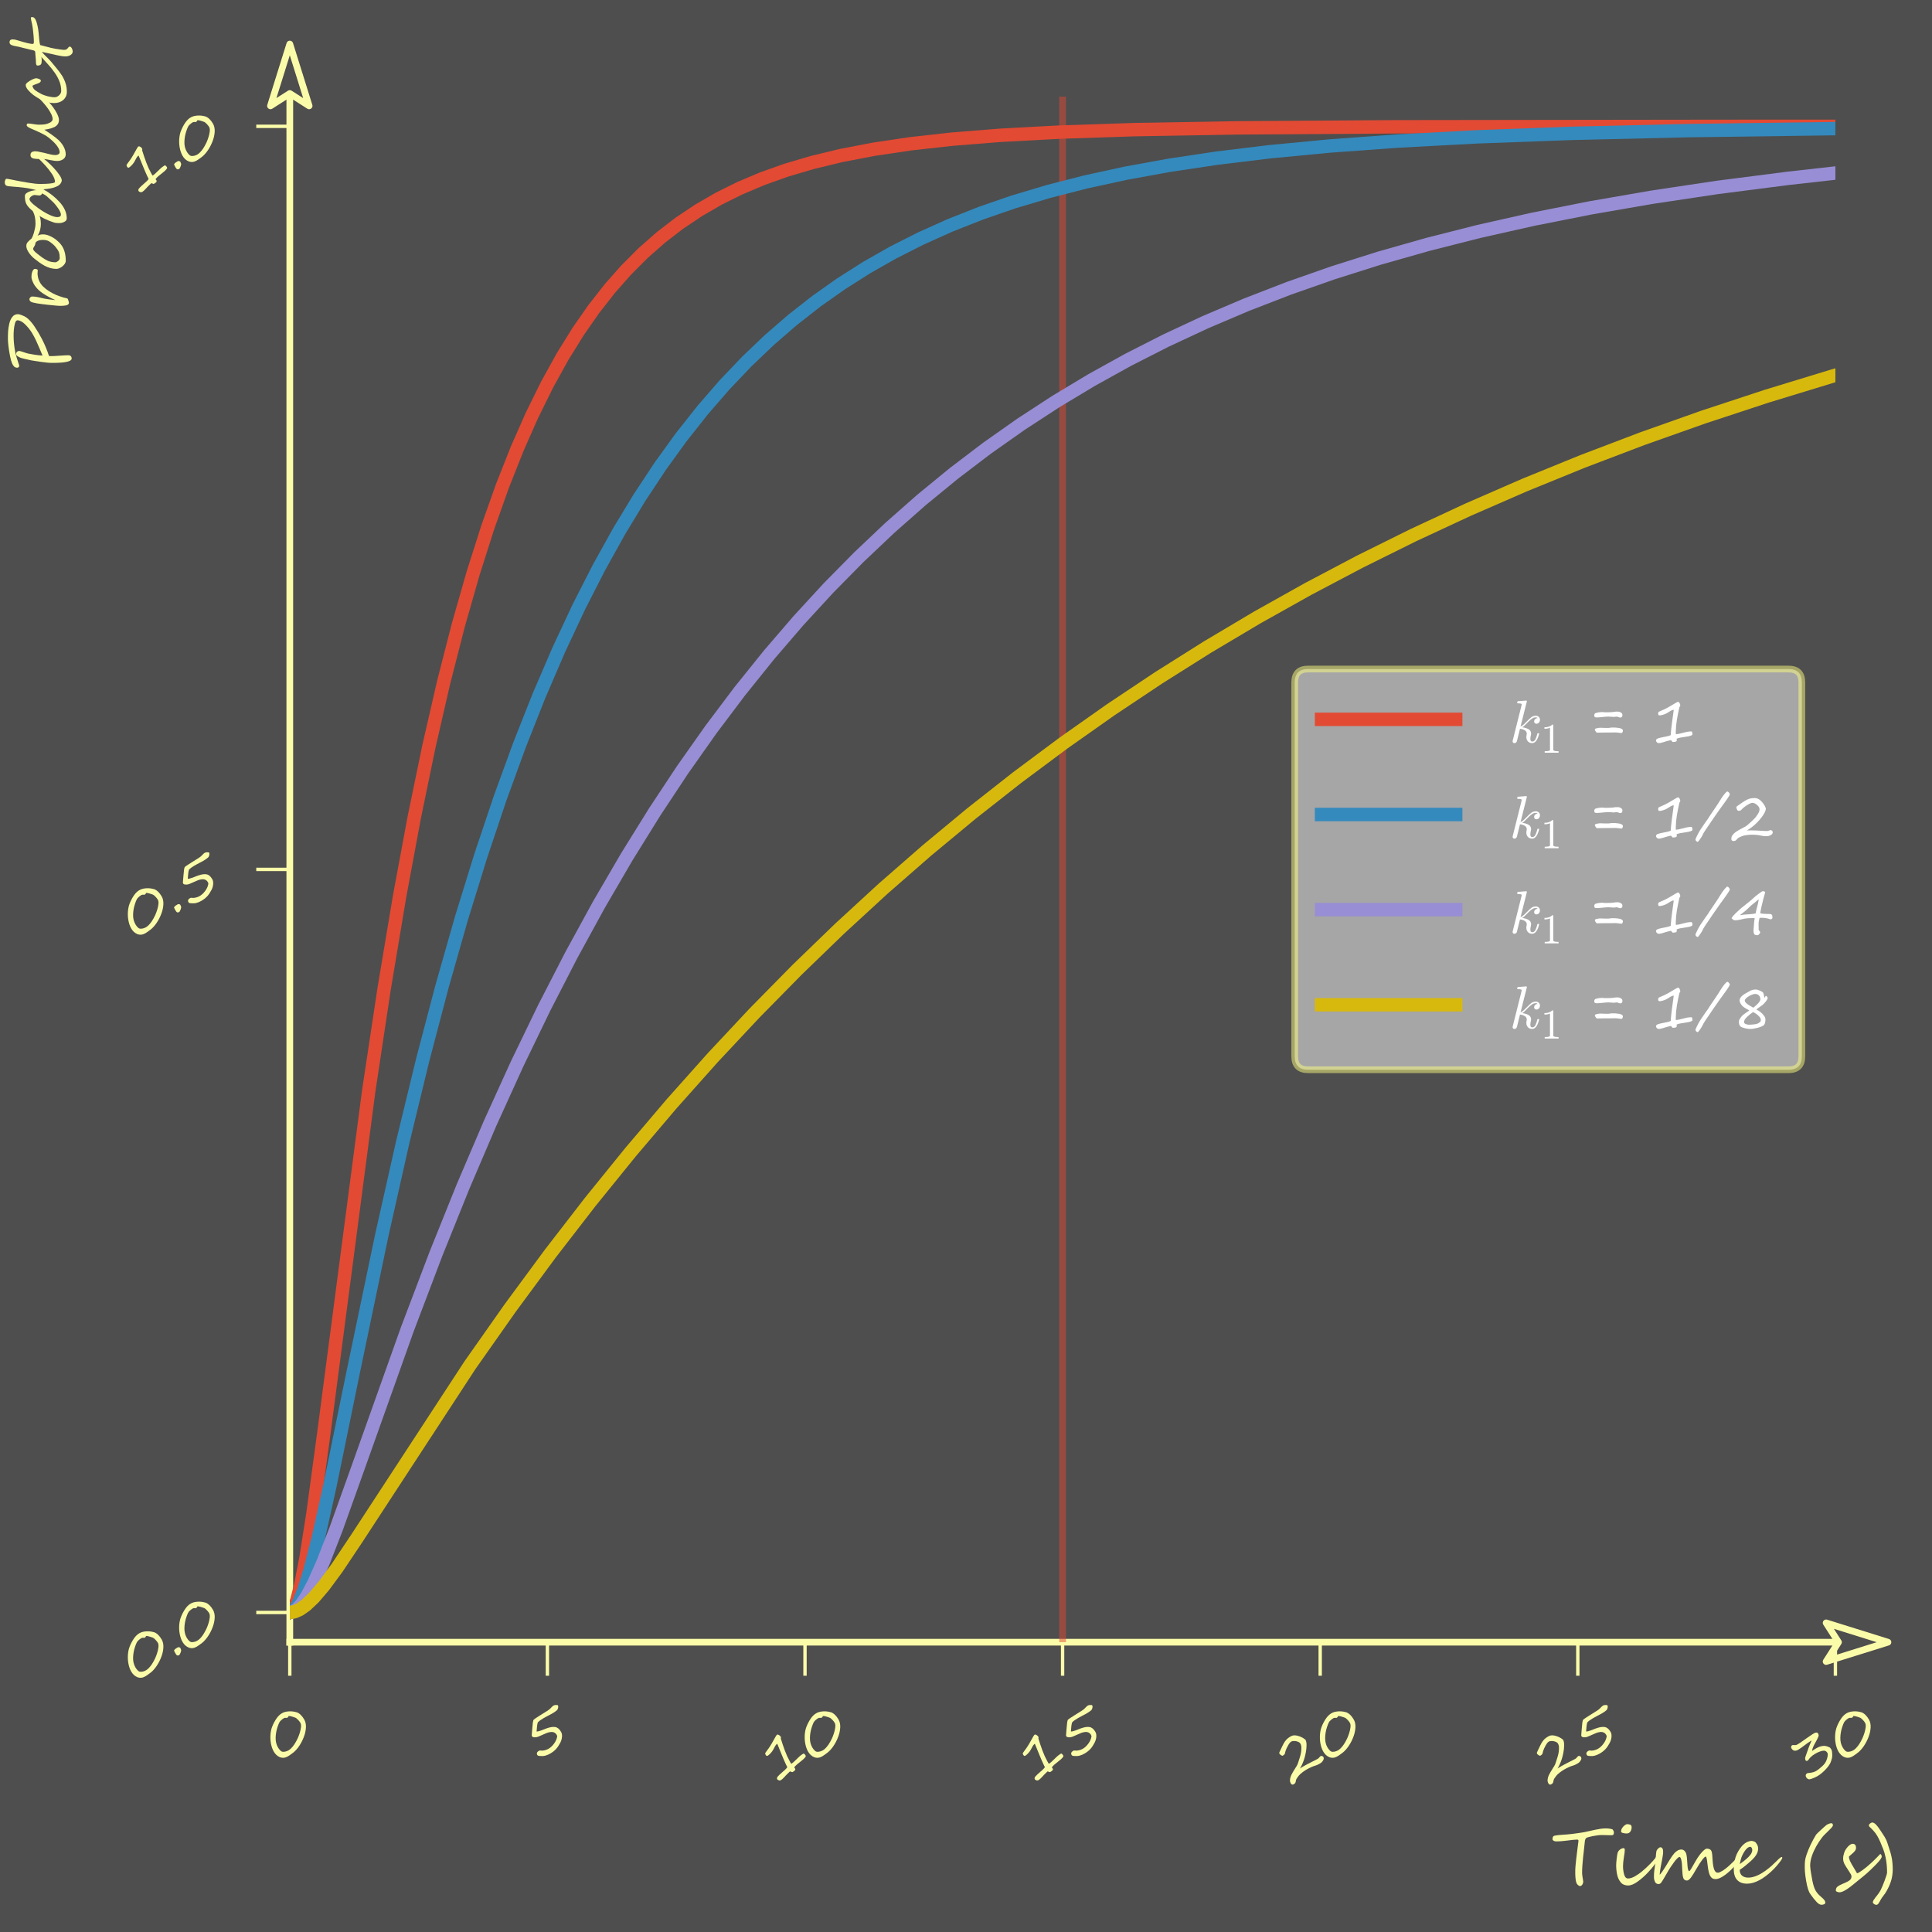 <?xml version="1.0" encoding="utf-8" standalone="no"?>
<!DOCTYPE svg PUBLIC "-//W3C//DTD SVG 1.1//EN"
  "http://www.w3.org/Graphics/SVG/1.1/DTD/svg11.dtd">
<!-- Created with matplotlib (http://matplotlib.org/) -->
<svg height="288pt" version="1.1" viewBox="0 0 288 288" width="288pt" xmlns="http://www.w3.org/2000/svg" xmlns:xlink="http://www.w3.org/1999/xlink">
 <defs>
  <style type="text/css">
*{stroke-linecap:butt;stroke-linejoin:round;}
  </style>
 </defs>
 <g id="figure_1">
  <g id="patch_1">
   <path d="M 0 288 
L 288 288 
L 288 0 
L 0 0 
z
" style="fill:#4e4e4e;"/>
  </g>
  <g id="axes_1">
   <g id="patch_2">
    <path d="M 43.2 244.8 
L 273.6 244.8 
L 273.6 14.4 
L 43.2 14.4 
z
" style="fill:#4e4e4e;"/>
   </g>
   <g id="matplotlib.axis_1">
    <g id="xtick_1">
     <path d="M 43.2 244.8 
L 43.2 249.8 
" style="fill:#fbfca9;stroke:#fbfca9;stroke-width:0.5;"/>
     <g id="text_1">
      <!-- 0 -->
      <defs>
       <path d="M 71.234 38.094 
Q 71.234 31.734 67.047 25.25 
Q 62.844 18.75 56.109 13.328 
Q 49.469 7.906 42 4.297 
Q 34.578 0.734 28.469 -0.203 
Q 20.906 -1.219 17.281 -1.219 
Q 9.516 -1.219 5.219 4.109 
Q 0.984 9.422 0.984 17.391 
Q 0.984 23.531 3.422 30.719 
Q 5.906 37.891 10.203 44.234 
Q 14.547 50.641 19.484 54.5 
Q 25.297 59.125 31.891 62.359 
Q 38.484 65.578 44.391 65.578 
Q 49.172 65.578 54.297 63.281 
Q 59.469 60.984 63.578 57.422 
Q 65.969 55.281 66.656 54.5 
Q 71.234 48.734 71.234 38.094 
z
M 62.984 36.531 
Q 62.984 39.312 62.062 43.016 
Q 61.188 46.828 59.766 48.391 
Q 58.844 49.516 57.781 50.656 
Q 56.734 51.812 55.562 53.031 
Q 53.219 55.422 51.656 56.109 
Q 50.531 54.688 48.141 54.688 
Q 47.797 54.688 46.297 55.766 
Q 44.781 56.891 43.453 56.891 
Q 40.625 56.891 37.75 56.25 
Q 34.719 55.672 33.062 54.5 
Q 30.375 52.734 26.953 49.703 
Q 19.922 43.5 15.188 35.75 
Q 10.453 28.031 10.453 19.922 
Q 10.453 16.656 11.234 13.672 
Q 12.016 10.594 13.969 9.422 
Q 18.109 6.891 23.344 6.891 
Q 28.469 6.891 36.375 10.594 
Q 41.406 13.141 46.391 16.609 
Q 48.047 17.828 49.828 19.266 
Q 51.609 20.703 53.469 22.406 
Q 57.281 25.828 60.109 29.641 
Q 62.984 33.547 62.984 36.531 
z
" id="SegoeScript-30"/>
      </defs>
      <g style="fill:#fbfca9;" transform="translate(41.514 262.501)rotate(-30)scale(0.09 -0.09)">
       <use xlink:href="#SegoeScript-30"/>
      </g>
     </g>
    </g>
    <g id="xtick_2">
     <path d="M 81.6 244.8 
L 81.6 249.8 
" style="fill:#fbfca9;stroke:#fbfca9;stroke-width:0.5;"/>
     <g id="text_2">
      <!-- 5 -->
      <defs>
       <path d="M 77.297 61.375 
Q 77.297 59.812 75.484 57.859 
Q 73.641 55.859 72.016 55.516 
Q 68.266 54.688 61.812 54.688 
Q 61.141 54.688 59.406 54.75 
Q 57.672 54.828 54.781 54.938 
Q 51.953 55.031 49.625 55.094 
Q 47.312 55.172 45.516 55.172 
Q 38.375 55.172 34.281 53.812 
Q 33.406 52.938 32.594 52.047 
Q 31.781 51.172 31.109 50.297 
Q 30.422 49.422 29.562 48.219 
Q 28.719 47.016 27.688 45.516 
Q 26.656 44 26 43.094 
Q 25.344 42.188 25.094 41.797 
Q 26.375 41.062 28.25 40.5 
Q 30.125 39.938 32.906 39.453 
Q 34.328 39.203 35.672 39 
Q 37.016 38.812 38.328 38.625 
Q 39.703 38.422 40.672 38.281 
Q 41.656 38.141 42.281 37.984 
Q 50.984 36.422 55.469 32.859 
Q 59.906 29.297 59.906 21.094 
Q 59.969 19 59.109 16.828 
Q 58.25 14.656 56.781 12.641 
Q 55.328 10.641 53.484 8.953 
Q 51.656 7.281 49.812 6.109 
Q 43.953 2.344 38.578 0.594 
Q 33.062 -1.125 26.516 -1.125 
Q 21.484 -1.125 17.484 0 
Q 13.484 1.125 9.812 3.812 
Q 9.234 4.203 8.672 4.594 
Q 8.109 4.984 7.672 5.422 
Q 7.234 5.859 6.953 6.375 
Q 6.688 6.891 6.688 7.516 
Q 6.688 12.203 12.594 12.203 
Q 13.875 12.203 15.438 10.984 
Q 16.266 10.406 16.75 10.062 
Q 17.234 9.719 17.484 9.625 
Q 22.609 7.172 27.875 7.172 
Q 33.062 7.172 38.625 9.375 
Q 44.234 11.578 48 14.984 
Q 49.812 16.609 50.438 17.484 
Q 51.125 18.453 51.125 20.125 
Q 51.125 23.781 49.312 26.078 
Q 47.516 28.375 44.578 29.547 
Q 41.656 30.766 38.5 31.266 
Q 35.359 31.781 31.5 32.078 
Q 30.766 32.172 29.641 32.297 
Q 28.516 32.422 27 32.562 
Q 25.484 32.766 24.312 32.906 
Q 23.141 33.062 22.312 33.203 
Q 19.922 33.547 17.188 35.297 
Q 14.594 37.062 14.594 38.719 
Q 14.594 40.375 16.406 42.484 
Q 16.75 42.969 20.656 48.641 
Q 24.516 54.391 27.094 57.688 
Q 29.688 60.984 30.906 61.188 
Q 32.031 61.422 33.656 61.562 
Q 35.297 61.719 37.5 61.812 
Q 39.938 61.969 44.281 62.109 
Q 48.688 62.359 52.391 62.406 
Q 54.641 62.5 57.031 62.562 
Q 59.422 62.641 61.281 62.891 
Q 61.922 62.984 63.062 63.25 
Q 64.203 63.531 65.922 64.016 
Q 69.438 64.984 70.406 64.984 
Q 73.438 64.984 75.688 63.188 
Q 76.172 62.891 76.484 62.688 
Q 76.812 62.5 77 62.328 
Q 77.203 62.156 77.25 61.938 
Q 77.297 61.719 77.297 61.375 
z
" id="SegoeScript-35"/>
      </defs>
      <g style="fill:#fbfca9;" transform="translate(79.914 262.501)rotate(-30)scale(0.09 -0.09)">
       <use xlink:href="#SegoeScript-35"/>
      </g>
     </g>
    </g>
    <g id="xtick_3">
     <path d="M 120 244.8 
L 120 249.8 
" style="fill:#fbfca9;stroke:#fbfca9;stroke-width:0.5;"/>
     <g id="text_3">
      <!-- 10 -->
      <defs>
       <path d="M 67.281 14.5 
Q 67.281 12.594 66.609 12.203 
Q 63.969 10.844 60.734 10.203 
Q 57.516 9.578 54.125 9.109 
Q 50.734 8.641 47.391 8.047 
Q 44.047 7.469 41.109 6.203 
Q 41.109 5.719 41.203 4.781 
Q 41.312 3.859 41.312 3.328 
Q 41.312 0.781 34.906 0.781 
Q 34.328 0.828 33.859 1.344 
Q 33.406 1.859 32.953 2.438 
Q 32.516 3.031 32.094 3.469 
Q 31.688 3.906 31.203 3.812 
Q 30.469 3.812 25.875 2.484 
Q 23.531 1.859 22.109 1.438 
Q 20.703 1.031 20.125 0.781 
Q 14.156 -1.125 11.812 -1.125 
Q 9.812 -1.125 8.594 0 
Q 6.891 1.703 6.891 3.328 
Q 6.891 5.719 10.5 6.844 
Q 14.062 8.016 19 8.891 
Q 22.125 9.516 25.391 10.203 
Q 28.656 10.891 31.297 12.109 
Q 31.5 15.094 31.688 17.578 
Q 31.891 20.062 32.125 22.172 
Q 32.375 24.266 32.688 27.094 
Q 33.016 29.938 33.5 33.5 
Q 34.422 40.578 35.109 45.359 
Q 35.453 47.75 35.734 49.922 
Q 36.031 52.094 36.281 54.109 
Q 33.453 54.109 28.422 50.688 
Q 26.703 49.562 25.328 48.797 
Q 23.969 48.047 23 47.562 
Q 21.094 46.625 17.484 45.609 
Q 14.656 44.828 12.703 44.828 
Q 11.375 44.828 10.938 45.656 
Q 10.5 46.484 10.5 47.906 
Q 10.5 50.25 11.922 50.984 
Q 13.719 51.906 17 53.266 
Q 18.703 54 19.719 54.438 
Q 20.75 54.891 21.094 55.078 
Q 23.188 56.109 25.062 57.109 
Q 26.953 58.109 28.656 59.078 
Q 30.375 60.062 32.859 61.547 
Q 35.359 63.031 38.625 64.984 
Q 42.484 67.281 43.312 67.281 
Q 44.875 67.281 45.953 65.188 
Q 47.125 63.031 47.125 61.375 
Q 47.125 60.016 45.703 58.594 
Q 44.531 53.562 43.5 48.438 
Q 42.484 43.312 41.547 37.891 
Q 39.797 27.094 39.797 20.609 
Q 39.797 20.312 39.766 19.828 
Q 39.75 19.344 39.719 18.719 
Q 39.703 18.109 39.672 17.453 
Q 39.656 16.797 39.656 16.219 
Q 39.656 15.375 39.719 14.734 
Q 39.797 14.109 39.891 13.625 
Q 43.453 13.766 50.594 15.719 
Q 53.859 16.609 56.078 17.109 
Q 58.297 17.625 59.516 17.828 
Q 61.281 18.062 62.906 18.188 
Q 64.547 18.312 66.109 18.312 
Q 67.281 16.016 67.281 14.5 
z
" id="SegoeScript-31"/>
      </defs>
      <g style="fill:#fbfca9;" transform="translate(115.468 265.788)rotate(-30)scale(0.09 -0.09)">
       <use xlink:href="#SegoeScript-31"/>
       <use x="73.047" xlink:href="#SegoeScript-30"/>
      </g>
     </g>
    </g>
    <g id="xtick_4">
     <path d="M 158.4 244.8 
L 158.4 249.8 
" style="fill:#fbfca9;stroke:#fbfca9;stroke-width:0.5;"/>
     <g id="text_4">
      <!-- 15 -->
      <g style="fill:#fbfca9;" transform="translate(153.868 265.788)rotate(-30)scale(0.09 -0.09)">
       <use xlink:href="#SegoeScript-31"/>
       <use x="73.047" xlink:href="#SegoeScript-35"/>
      </g>
     </g>
    </g>
    <g id="xtick_5">
     <path d="M 196.8 244.8 
L 196.8 249.8 
" style="fill:#fbfca9;stroke:#fbfca9;stroke-width:0.5;"/>
     <g id="text_5">
      <!-- 20 -->
      <defs>
       <path d="M 69.734 9.719 
Q 69.734 8.688 69.141 7.328 
Q 68.5 5.719 65.484 4.297 
Q 62.547 2.984 60.5 2.984 
L 58.688 2.984 
Q 54.047 2.984 51.812 3.609 
Q 44.922 5.422 34.906 5.422 
Q 32.906 5.422 30.812 5.266 
Q 28.719 5.125 26.469 4.781 
Q 21.875 4.203 18.703 2.984 
Q 12.75 0.688 11.234 -1.125 
Q 9.375 -3.375 8.25 -4.203 
Q 7.125 -5.078 4.938 -5.078 
Q 1.125 -5.078 1.125 -1.703 
Q 1.125 2 2.828 4.297 
Q 5.516 8.016 9.281 10.5 
Q 11.188 11.766 13.703 13.203 
Q 16.219 14.656 19.438 16.312 
Q 21.781 17.484 24.172 18.828 
Q 26.562 20.172 28.516 22.016 
Q 30.281 23.578 32.109 25.266 
Q 33.938 26.953 35.844 28.656 
Q 39.703 32.172 42.047 35.297 
Q 44.531 38.531 46.156 41.578 
Q 47.797 44.625 47.797 47.703 
Q 47.797 49.953 45.906 52.391 
Q 44.047 54.828 41.219 56.547 
Q 38.531 58.203 36.234 58.203 
Q 33.453 58.203 28.422 55.172 
Q 25.922 53.656 23.938 52.266 
Q 21.969 50.875 20.516 49.516 
Q 19.969 49.031 19.406 48.469 
Q 18.844 47.906 18.312 47.266 
Q 17.781 46.625 17.234 46.188 
Q 16.703 45.75 16.031 45.5 
Q 15.375 45.266 14.516 45.141 
Q 13.672 45.016 12.5 45.016 
Q 11.578 45.016 10.453 47.172 
Q 9.422 49.266 9.422 50.484 
Q 9.422 51.703 10.109 52.297 
Q 10.938 52.984 12.422 53.984 
Q 13.922 54.984 15.531 56.109 
Q 17.922 57.812 20 59.203 
Q 22.078 60.594 23.875 61.719 
Q 25.734 62.844 27.609 63.688 
Q 29.5 64.547 31.547 65.188 
Q 34.625 66.109 40.141 66.109 
Q 44.969 66.109 49.312 62.203 
Q 53.656 58.297 56.547 53.078 
Q 58.297 49.562 58.297 49.125 
Q 58.297 45.266 55.078 39.938 
Q 53.516 37.25 51.578 34.656 
Q 49.656 32.078 47.406 29.547 
Q 43.016 24.562 39.406 21.484 
Q 32.562 15.531 26.516 12.406 
Q 27.781 12.5 29.688 12.547 
Q 31.594 12.594 34.234 12.594 
Q 39.406 12.594 49.609 12.016 
Q 50.984 11.922 52.438 11.844 
Q 53.906 11.766 55.469 11.672 
Q 58.594 11.531 60.406 11.531 
Q 61.625 11.531 63.672 12.312 
Q 65.719 13.094 66.703 13.094 
Q 67.531 13.094 68.609 11.859 
Q 69.734 10.594 69.734 9.719 
z
" id="SegoeScript-32"/>
      </defs>
      <g style="fill:#fbfca9;" transform="translate(192.268 265.788)rotate(-30)scale(0.09 -0.09)">
       <use xlink:href="#SegoeScript-32"/>
       <use x="73.047" xlink:href="#SegoeScript-30"/>
      </g>
     </g>
    </g>
    <g id="xtick_6">
     <path d="M 235.2 244.8 
L 235.2 249.8 
" style="fill:#fbfca9;stroke:#fbfca9;stroke-width:0.5;"/>
     <g id="text_6">
      <!-- 25 -->
      <g style="fill:#fbfca9;" transform="translate(230.668 265.788)rotate(-30)scale(0.09 -0.09)">
       <use xlink:href="#SegoeScript-32"/>
       <use x="73.047" xlink:href="#SegoeScript-35"/>
      </g>
     </g>
    </g>
    <g id="xtick_7">
     <path d="M 273.6 244.8 
L 273.6 249.8 
" style="fill:#fbfca9;stroke:#fbfca9;stroke-width:0.5;"/>
     <g id="text_7">
      <!-- 30 -->
      <defs>
       <path d="M 65.578 25.984 
Q 65.578 24.125 63.719 20.406 
Q 62.797 18.562 62.016 17.188 
Q 61.234 15.828 60.547 14.891 
Q 59.031 12.891 56.25 10.406 
Q 53.516 7.953 51.469 6.781 
Q 48.688 5.219 45.344 3.922 
Q 42 2.641 37.984 1.562 
Q 29.984 -0.484 23.438 -0.484 
Q 22.125 -0.484 20.484 -0.359 
Q 18.844 -0.25 16.891 0 
Q 12.984 0.438 10.156 1.312 
Q 9.281 1.562 8.594 2.141 
Q 7.906 2.734 7.438 3.516 
Q 6.984 4.297 6.719 5.219 
Q 6.453 6.156 6.453 7.078 
Q 6.453 9.422 7.734 10.812 
Q 9.031 12.203 11.281 12.203 
Q 11.469 12.203 12 11.953 
Q 12.547 11.719 13.719 11.234 
Q 14.891 10.75 15.375 10.516 
Q 15.875 10.297 16.359 10.109 
Q 21.625 8.016 25.531 8.016 
Q 30.516 8.016 38.969 9.906 
Q 45.359 11.234 49.859 14.984 
Q 57.078 21.047 57.078 24.703 
Q 57.078 30.031 51.562 31.734 
Q 46.047 33.5 39.062 33.5 
Q 29.547 33.5 23.141 29.891 
Q 19.578 29.891 19.578 31.984 
Q 19.578 32.766 20.125 34.234 
Q 20.609 35.547 21.344 36.281 
Q 21.969 36.922 23.094 37.891 
Q 24.219 38.875 25.875 40.281 
Q 30.328 44.281 34.984 48.062 
Q 39.656 51.859 44.672 55.422 
Q 44.344 55.469 43.922 55.484 
Q 43.5 55.516 42.969 55.516 
Q 40.328 55.516 37.031 55.172 
Q 33.734 54.828 30.312 54.406 
Q 26.906 54 23.609 53.656 
Q 20.312 53.328 17.672 53.328 
Q 13.719 53.328 11.5 55.25 
Q 9.281 57.172 9.281 60.984 
Q 9.281 62.5 10.281 63.641 
Q 11.281 64.797 12.75 64.797 
Q 13.812 64.797 15.375 63.672 
Q 16.156 63.141 16.844 62.719 
Q 17.531 62.312 18.062 62.062 
Q 19.281 61.531 21.688 61.531 
Q 25.141 61.531 34.375 62.406 
Q 36.469 62.641 39.078 62.859 
Q 41.703 63.094 44.875 63.328 
Q 48.047 63.578 50.266 63.688 
Q 52.484 63.812 53.766 63.812 
Q 59.766 63.812 59.766 59.906 
Q 59.766 57.234 57.859 55.609 
Q 56.5 54.547 54.594 53.25 
Q 52.688 51.953 50.141 50.438 
Q 47.609 48.922 45.609 47.672 
Q 43.609 46.438 42.094 45.359 
Q 40.578 44.281 39.203 42.969 
Q 37.844 41.656 36.578 40.094 
Q 39.266 40.281 41.281 40.375 
Q 43.312 40.484 44.672 40.484 
Q 49.562 40.484 53.078 39.5 
Q 57.281 38.234 59.625 36.469 
Q 61.859 34.812 64.547 31 
Q 65.578 29.688 65.578 25.984 
z
" id="SegoeScript-33"/>
      </defs>
      <g style="fill:#fbfca9;" transform="translate(269.068 265.788)rotate(-30)scale(0.09 -0.09)">
       <use xlink:href="#SegoeScript-33"/>
       <use x="73.047" xlink:href="#SegoeScript-30"/>
      </g>
     </g>
    </g>
    <g id="text_8">
     <!-- Time (s) -->
     <defs>
      <path d="M 77.391 65.281 
Q 77.391 63.812 77.078 63.062 
Q 76.766 62.312 76.25 62.016 
Q 75.734 61.719 75.078 61.688 
Q 74.422 61.672 73.781 61.672 
Q 72.125 61.672 70.781 61.688 
Q 69.438 61.719 68.094 61.766 
Q 66.75 61.812 65.25 61.828 
Q 63.766 61.859 61.812 61.859 
Q 59.766 61.859 56.938 61.5 
Q 54.109 61.141 51.344 60.594 
Q 48.578 60.062 46.328 59.453 
Q 44.094 58.844 43.266 58.344 
Q 42.875 58.109 42.531 57.641 
Q 42.188 57.172 41.938 56.609 
Q 41.703 56.062 41.531 55.469 
Q 41.359 54.891 41.359 54.438 
Q 40.875 49.266 40.266 44.188 
Q 39.656 39.109 39.141 34.109 
Q 38.625 29.109 38.25 24.188 
Q 37.891 19.281 37.891 14.453 
Q 37.891 13.625 38.109 11.984 
Q 38.328 10.359 38.594 8.672 
Q 38.875 6.984 39.094 5.656 
Q 39.312 4.344 39.312 4.156 
Q 39.312 3.172 39.016 2.172 
Q 38.719 1.172 38.203 0.359 
Q 37.703 -0.438 36.938 -0.953 
Q 36.188 -1.469 35.297 -1.469 
Q 34.719 -1.469 34.031 -1.125 
Q 33.344 -0.781 32.688 -0.188 
Q 32.031 0.391 31.484 1.188 
Q 30.953 2 30.672 2.938 
Q 30.281 4.156 30.031 5.734 
Q 29.781 7.328 29.641 9.031 
Q 29.5 10.75 29.438 12.422 
Q 29.391 14.109 29.391 15.5 
Q 29.391 16.891 29.406 17.859 
Q 29.438 18.844 29.438 19.141 
Q 29.438 20.609 29.734 23.781 
Q 30.031 26.953 30.469 30.875 
Q 30.906 34.812 31.422 38.984 
Q 31.938 43.172 32.375 46.625 
Q 32.812 50.094 33.109 52.344 
Q 33.406 54.594 33.406 54.641 
Q 33.406 55.422 33.062 55.766 
Q 32.719 56.109 32.281 56.203 
Q 31.844 56.297 31.469 56.25 
Q 31.109 56.203 31.062 56.203 
Q 29.203 56.203 26.266 55.859 
Q 23.344 55.516 20.016 55.094 
Q 16.703 54.688 13.25 54.344 
Q 9.812 54 6.891 54 
Q 6.203 54 5.516 54 
Q 4.828 54 4.125 54.141 
Q 3.422 54.297 2.703 54.688 
Q 2 55.078 1.266 55.812 
Q 1.219 56.297 1.188 57.078 
Q 1.172 57.859 1.344 58.656 
Q 1.516 59.469 2.031 60.125 
Q 2.547 60.797 3.562 61.031 
Q 5.766 61.531 8.562 61.812 
Q 11.375 62.109 14.281 62.297 
Q 17.188 62.5 19.938 62.688 
Q 22.703 62.891 24.859 63.188 
Q 26.375 63.375 28.609 63.672 
Q 30.859 63.969 33.219 64.312 
Q 35.594 64.656 37.812 64.984 
Q 40.047 65.328 41.453 65.625 
Q 44.391 66.219 47.688 67 
Q 50.984 67.781 54.344 68.484 
Q 57.719 69.188 61.031 69.656 
Q 64.359 70.125 67.391 70.125 
Q 67.719 70.125 68.578 70.094 
Q 69.438 70.062 70.5 69.969 
Q 71.578 69.875 72.797 69.672 
Q 74.031 69.484 75.094 69.141 
Q 75.641 69 76.047 68.5 
Q 76.469 68.016 76.75 67.422 
Q 77.047 66.844 77.219 66.25 
Q 77.391 65.672 77.391 65.281 
z
" id="SegoeScript-54"/>
      <path d="M 29.297 71.484 
Q 29.297 68.312 27.641 66.062 
Q 26.031 63.812 22.906 63.812 
Q 20.953 63.812 18.562 64.406 
Q 16.219 64.984 16.219 66.312 
Q 16.219 68.703 17.703 70.875 
Q 19.188 73.047 21.297 74.422 
Q 22.953 75.391 23.484 75.391 
Q 26.266 75.391 27.781 74.625 
Q 29.297 73.875 29.297 71.484 
z
M 61.281 31.781 
Q 61.328 30.766 60.375 29 
Q 59.422 27.25 57.781 25.016 
Q 56.156 22.797 53.984 20.25 
Q 51.812 17.719 49.422 15.188 
Q 46.688 12.25 43.625 9.547 
Q 40.578 6.844 37.109 4.297 
Q 30.281 -0.781 24.906 -0.781 
Q 19 -0.781 15.719 3.172 
Q 12.453 7.172 11.281 12.844 
Q 10.109 18.453 10.109 24.422 
Q 10.109 26.906 10.688 32.172 
Q 10.984 34.812 11.281 36.719 
Q 11.578 38.625 11.922 39.797 
Q 12.594 42.094 14.797 43.797 
Q 17.047 45.609 19.484 45.609 
Q 20.797 45.609 20.797 43.109 
Q 20.797 41.453 20.484 39.344 
Q 20.172 37.25 19.828 35.203 
Q 19.188 31.344 18.891 28.297 
Q 18.609 25.25 18.609 23 
Q 18.609 18.062 19.969 13.031 
Q 21.344 7.906 24.906 7.906 
Q 28.516 7.906 33.297 10.547 
Q 35.688 11.922 38.078 13.578 
Q 40.484 15.234 42.875 17.281 
Q 45.312 19.344 47.562 21.406 
Q 49.812 23.484 51.953 25.688 
Q 54.109 27.875 55.812 29.781 
Q 57.516 31.688 58.797 33.297 
Q 58.844 33.406 58.953 33.625 
Q 59.078 33.844 59.219 34.062 
Q 59.375 34.281 59.516 34.422 
Q 59.672 34.578 59.812 34.516 
Q 60.5 34.516 60.844 33.453 
Q 61.281 32.422 61.281 31.781 
z
" id="SegoeScript-69"/>
      <path d="M 116.703 34.031 
Q 116.703 33.594 116.531 32.906 
Q 116.359 32.234 116.094 31.453 
Q 115.828 30.672 115.453 29.859 
Q 115.094 29.047 114.656 28.422 
Q 113.812 27.156 112.469 25.484 
Q 111.141 23.828 109.516 22.047 
Q 107.906 20.266 106.078 18.484 
Q 104.25 16.703 102.484 15.234 
Q 101.078 14.062 99.219 12.641 
Q 97.359 11.234 95.312 10.016 
Q 93.266 8.797 91.109 7.984 
Q 88.969 7.172 87.062 7.172 
Q 85.359 7.172 83.953 7.656 
Q 82.562 8.156 81.422 9.5 
Q 80.281 10.844 79.391 13.188 
Q 78.516 15.531 77.875 19.234 
Q 77.594 20.797 77.375 22.578 
Q 77.156 24.359 76.922 26.109 
Q 76.703 27.875 76.5 29.516 
Q 76.312 31.156 76.047 32.391 
Q 75.781 33.641 75.453 34.375 
Q 75.141 35.109 74.75 35.109 
Q 74.125 35.109 72.969 34.031 
Q 71.828 32.953 70.281 30.922 
Q 68.75 28.906 66.922 26.078 
Q 65.094 23.25 63.094 19.734 
Q 59.125 12.703 56.391 9.031 
Q 53.656 5.375 51.422 5.375 
Q 48.047 5.375 46.875 8.547 
Q 45.797 11.766 45.562 19.344 
Q 45.406 26.703 44.5 30.688 
Q 43.609 34.672 42.188 34.672 
Q 41.312 34.672 39.625 33.078 
Q 37.938 31.5 35.812 28.703 
Q 33.688 25.922 31.203 22.141 
Q 28.719 18.359 26.219 13.922 
Q 25.531 12.75 24.656 11.234 
Q 23.781 9.719 22.875 8.172 
Q 21.969 6.641 21.109 5.266 
Q 20.266 3.906 19.625 3.031 
Q 18.219 0.984 16.219 0.984 
Q 12.5 0.984 11.328 4.781 
Q 11.031 5.766 10.859 6.375 
Q 10.688 6.984 10.594 7.594 
Q 10.5 8.203 10.469 8.938 
Q 10.453 9.672 10.453 10.844 
Q 10.453 12.797 10.562 14.422 
Q 10.688 16.062 10.875 17.719 
Q 11.078 19.391 11.375 21.281 
Q 11.672 23.188 11.969 25.734 
Q 12.203 27.828 12.391 30.219 
Q 12.594 32.625 12.766 34.891 
Q 12.938 37.156 13.109 39.062 
Q 13.281 40.969 13.578 42.094 
Q 13.719 42.672 14.25 43.453 
Q 14.797 44.234 15.5 44.938 
Q 16.219 45.656 17 46.172 
Q 17.781 46.688 18.359 46.688 
Q 19.391 46.688 20.047 46.219 
Q 20.703 45.75 21.109 44.969 
Q 21.531 44.188 21.703 43.141 
Q 21.875 42.094 21.875 40.969 
Q 21.875 39.797 21.656 38.031 
Q 21.438 36.281 21.094 34.219 
Q 20.75 32.172 20.328 29.969 
Q 19.922 27.781 19.531 25.781 
Q 19.141 23.781 18.812 22.094 
Q 18.5 20.406 18.359 19.344 
Q 17.922 16.656 17.766 15.062 
Q 17.625 13.484 17.625 12.5 
Q 18.266 13.141 19.234 14.406 
Q 20.219 15.672 21.391 17.375 
Q 22.562 19.094 23.844 21.141 
Q 25.141 23.188 26.469 25.344 
Q 27.391 26.859 28.531 28.766 
Q 29.688 30.672 30.922 32.594 
Q 32.172 34.516 33.391 36.219 
Q 34.625 37.938 35.641 39.109 
Q 37.703 41.453 39.891 42.672 
Q 42.094 43.891 44.484 43.891 
Q 46.828 43.891 48.562 42.062 
Q 50.297 40.234 50.875 37.312 
Q 51.172 35.938 51.344 34.156 
Q 51.516 32.375 51.656 30.422 
Q 51.812 28.469 51.922 26.516 
Q 52.047 24.562 52.203 22.797 
Q 52.344 21.094 52.609 19.969 
Q 52.875 18.844 53.172 18.188 
Q 53.469 17.531 53.703 17.266 
Q 53.953 17 54.109 17 
Q 55.031 17 57.234 20.844 
Q 58.344 22.797 59.703 25.188 
Q 61.078 27.594 62.75 30.469 
Q 64.406 33.297 66.312 35.938 
Q 68.219 38.578 70.047 40.594 
Q 71.875 42.625 73.484 43.812 
Q 75.094 45.016 76.219 45.016 
Q 76.953 45.016 77.734 44.875 
Q 78.516 44.734 79.25 44.438 
Q 79.984 44.141 80.547 43.719 
Q 81.109 43.312 81.391 42.828 
Q 82.125 41.656 82.438 40.156 
Q 82.766 38.672 82.906 36.734 
Q 83.062 34.812 83.172 32.438 
Q 83.297 30.078 83.594 27.203 
Q 84.281 21.094 85.719 18.094 
Q 87.156 15.094 89.844 15.094 
Q 90.875 15.094 92.438 15.766 
Q 94 16.453 95.75 17.547 
Q 97.516 18.656 99.312 20.047 
Q 101.125 21.438 102.688 22.797 
Q 104.25 24.172 105.688 25.562 
Q 107.125 26.953 108.594 28.391 
Q 110.062 29.828 111.594 31.391 
Q 113.141 32.953 114.891 34.719 
Q 115.484 35.297 115.969 35.297 
Q 116.703 35.297 116.703 34.031 
z
" id="SegoeScript-6d"/>
      <path d="M 68.109 33.688 
Q 68.109 32.953 67.047 31.109 
Q 64.5 27.438 61.344 23.781 
Q 58.203 20.125 54.656 16.828 
Q 51.125 13.531 47.281 10.672 
Q 43.453 7.812 39.547 5.734 
Q 35.641 3.656 31.75 2.531 
Q 27.875 1.422 24.266 1.469 
Q 16.453 1.469 12.125 6 
Q 7.812 10.547 7.812 19.734 
Q 7.812 27.391 10.172 34.609 
Q 12.547 41.844 18.266 48.531 
Q 19.344 49.703 20.672 50.781 
Q 22.016 51.859 23.5 52.688 
Q 25 53.516 26.578 54 
Q 28.172 54.5 29.781 54.594 
Q 30.172 54.594 30.859 54.484 
Q 31.547 54.391 32.328 54.141 
Q 33.109 53.906 33.844 53.531 
Q 34.578 53.172 35.016 52.641 
Q 36.375 51.078 37.172 49.406 
Q 37.984 47.75 38.094 45.75 
Q 38.188 43.5 37.578 41.328 
Q 36.969 39.156 35.516 36.891 
Q 34.078 34.625 31.734 32.203 
Q 29.391 29.781 26.078 27 
Q 23.969 25.25 21.406 23.125 
Q 18.844 21 15.234 18.656 
Q 15.234 13.922 18.094 11.453 
Q 20.953 8.984 25.922 8.984 
Q 28.719 8.984 31.547 9.719 
Q 34.375 10.453 37.109 11.641 
Q 39.844 12.844 42.406 14.375 
Q 44.969 15.922 47.219 17.531 
Q 51.375 20.562 54.734 23.562 
Q 58.109 26.562 61.422 29.891 
L 64.062 32.516 
Q 66.453 34.625 67.531 34.625 
Q 68.109 34.625 68.109 33.688 
z
M 30.812 43.406 
Q 30.766 44.141 30.594 44.844 
Q 30.422 45.562 30.078 46.094 
Q 29.734 46.625 29.297 46.938 
Q 28.859 47.266 28.266 47.266 
Q 25.688 47.125 23.094 44.109 
Q 20.516 41.109 18.219 36.188 
Q 17.672 35.109 17.25 33.766 
Q 16.844 32.422 16.469 31.031 
Q 16.109 29.641 15.844 28.266 
Q 15.578 26.906 15.375 25.828 
Q 17.922 27.734 20.062 29.344 
Q 22.219 30.953 24.078 32.672 
Q 25.25 33.734 26.469 34.984 
Q 27.688 36.234 28.688 37.594 
Q 29.688 38.969 30.266 40.422 
Q 30.859 41.891 30.812 43.406 
z
" id="SegoeScript-65"/>
      <path id="SegoeScript-20"/>
      <path d="M 38.375 74.031 
Q 38.422 73.484 37.953 72.719 
Q 37.5 71.969 36.844 71.203 
Q 36.188 70.453 35.469 69.75 
Q 34.766 69.047 34.281 68.562 
Q 33.594 67.828 31.344 65.625 
Q 29 63.422 27.359 61.719 
Q 25.734 60.016 24.516 58.344 
Q 22.656 55.859 20.891 53.188 
Q 19.141 50.531 17.531 47.656 
Q 15.969 44.828 14.625 41.844 
Q 13.281 38.875 12.203 35.688 
Q 10.109 29.438 10.109 23.781 
Q 10.109 22.172 10.547 18.891 
Q 10.797 17.234 11.109 15.297 
Q 11.422 13.375 11.812 11.078 
Q 12.203 8.844 12.5 7.344 
Q 12.797 5.859 12.891 5.078 
Q 14.547 -3.078 16.797 -6.984 
Q 17.438 -8.062 18.094 -8.984 
Q 18.75 -9.906 19.438 -10.75 
Q 20.125 -11.578 21.188 -12.625 
Q 22.266 -13.672 23.688 -14.891 
Q 26.516 -17.328 27.703 -18.844 
Q 28.906 -20.359 28.906 -21.922 
Q 28.906 -23.578 27.297 -24.172 
Q 25.734 -24.75 24.125 -24.75 
Q 21.391 -24.75 17.969 -21.047 
Q 16.266 -19.188 14.531 -17.062 
Q 12.797 -14.938 11.078 -12.453 
Q 10.297 -11.375 9.781 -10.547 
Q 9.281 -9.719 8.984 -9.188 
Q 8.203 -7.562 7.484 -5.344 
Q 6.781 -3.125 6.156 -0.297 
Q 5.516 2.547 5.031 5.438 
Q 4.547 8.344 4.156 11.328 
Q 3.422 17.234 3.422 20.75 
L 3.422 22.359 
Q 3.422 24.75 3.484 26.656 
Q 3.562 28.562 3.766 29.984 
Q 3.953 31.453 4.391 33.297 
Q 4.828 35.156 5.609 37.453 
Q 9.766 49.609 17.484 62.359 
Q 18.062 63.281 23.688 68.406 
Q 26.516 71.047 28.203 72.5 
Q 29.891 73.969 30.422 74.359 
Q 31.391 75.094 33.25 75.828 
Q 35.203 76.562 36.281 76.562 
Q 38.375 76.562 38.375 74.031 
z
" id="SegoeScript-28"/>
      <path d="M 58.844 35.297 
Q 58.844 34.516 58.391 33.562 
Q 57.953 32.625 57.219 31.594 
Q 56.5 30.562 55.562 29.516 
Q 54.641 28.469 53.719 27.438 
Q 52.984 26.609 52.141 25.75 
Q 51.312 24.906 50.266 23.844 
Q 49.219 22.797 47.797 21.406 
Q 46.391 20.016 44.484 18.172 
Q 42.781 16.5 40.703 14.672 
Q 38.625 12.844 36.5 11.078 
Q 34.375 9.328 32.375 7.719 
Q 30.375 6.109 28.906 4.891 
Q 25.391 2 22.219 -0.562 
Q 19.047 -3.125 15.969 -5.172 
Q 9.859 -9.281 6.297 -9.281 
Q 5.078 -9.281 3.469 -8.641 
Q 1.812 -8.016 1.812 -6.891 
Q 1.812 -3.719 4.203 -1.906 
Q 6.547 -0.203 11.531 1.812 
Q 16.406 3.766 18.844 5.609 
Q 21.297 7.469 21.297 10.688 
Q 21.297 12.312 17.922 17.234 
Q 16.266 19.734 14.969 21.797 
Q 13.672 23.875 12.75 25.531 
Q 10.891 28.953 10.891 32.719 
Q 10.891 35.984 12.109 39.594 
Q 12.703 41.656 13.984 43.719 
Q 15.281 45.797 16.797 47.438 
Q 18.312 49.078 19.875 50.047 
Q 21.438 51.031 22.609 50.984 
Q 26.906 50.984 26.906 45.906 
Q 26.906 43.953 25.484 42.094 
Q 24.812 41.219 23.828 40.266 
Q 22.859 39.312 21.578 38.234 
Q 20.359 37.203 19.5 36.422 
Q 18.656 35.641 18.109 35.109 
Q 18.109 32.562 19.672 29.156 
Q 20.516 27.484 21.578 25.531 
Q 22.656 23.578 24.078 21.344 
Q 25.484 19.094 26.453 17.312 
Q 27.438 15.531 27.938 14.703 
Q 27.984 14.5 28.469 14.5 
Q 29.156 14.5 30.828 15.5 
Q 32.516 16.5 34.828 18.188 
Q 37.156 19.875 39.891 22.094 
Q 42.625 24.312 45.359 26.812 
Q 48.188 29.344 50.047 31.25 
Q 51.906 33.156 53.562 34.812 
Q 55.219 36.469 56.031 37.375 
Q 56.844 38.281 56.938 38.281 
Q 57.328 38.281 57.672 37.984 
Q 58.016 37.703 58.281 37.234 
Q 58.547 36.766 58.688 36.25 
Q 58.844 35.75 58.844 35.297 
z
" id="SegoeScript-73"/>
      <path d="M 30.812 19.188 
Q 30.812 10.984 28.344 3.703 
Q 25.875 -3.562 21.391 -10.594 
Q 20.797 -11.469 18.75 -14.109 
Q 16.703 -16.844 15.828 -18.5 
Q 14.312 -21.438 13.141 -23.125 
Q 11.969 -24.812 10.5 -24.812 
Q 8.844 -24.812 7.469 -23.734 
Q 6.109 -22.703 6.109 -21.578 
Q 6.109 -20.562 7.078 -18.844 
Q 8.109 -17.234 9.328 -15.672 
Q 10.547 -14.109 12.406 -11.766 
Q 13.812 -10.062 15.828 -6.453 
Q 16.75 -4.641 17.969 -1.75 
Q 19.188 1.125 20.703 5.172 
Q 23.781 13.281 23.781 15.484 
Q 23.781 19.344 23.391 24.219 
Q 23 29.109 21.875 34.422 
Q 20.75 39.797 18.984 44.359 
Q 17.234 48.922 15.281 53.422 
Q 11.422 62.406 6.984 67.047 
Q 6.344 67.828 5.078 69.109 
Q 3.812 70.406 1.812 72.266 
Q 1.219 72.859 1.219 74.266 
Q 1.219 75.047 2.641 76.219 
Q 4.047 77.438 5.516 77.438 
Q 9.125 77.438 15.094 68.219 
Q 16.938 65.438 18.422 63.188 
Q 19.922 60.938 21 59.125 
Q 23.141 55.609 24.219 51.906 
Q 25.484 47.75 26.844 43.766 
Q 28.219 39.797 29.203 35.359 
Q 30.172 30.906 30.484 26.734 
Q 30.812 22.562 30.812 19.188 
z
" id="SegoeScript-29"/>
     </defs>
     <g style="fill:#fbfca9;" transform="translate(231.293 280.972)scale(0.12 -0.12)">
      <use xlink:href="#SegoeScript-54"/>
      <use x="70.117" xlink:href="#SegoeScript-69"/>
      <use x="116.699" xlink:href="#SegoeScript-6d"/>
      <use x="218.457" xlink:href="#SegoeScript-65"/>
      <use x="271.094" xlink:href="#SegoeScript-20"/>
      <use x="311.084" xlink:href="#SegoeScript-28"/>
      <use x="351.27" xlink:href="#SegoeScript-73"/>
      <use x="392.969" xlink:href="#SegoeScript-29"/>
     </g>
    </g>
   </g>
   <g id="matplotlib.axis_2">
    <g id="ytick_1">
     <path d="M 43.2 240.369 
L 38.2 240.369 
" style="fill:#fbfca9;stroke:#fbfca9;stroke-width:0.5;"/>
     <g id="text_9">
      <!-- 0.0 -->
      <defs>
       <path d="M 17.922 10.297 
Q 17.922 9.328 17.484 7.078 
Q 17.234 5.953 14.406 3.609 
Q 11.531 1.312 10.406 1.312 
Q 9.078 1.312 8.297 1.656 
Q 7.516 2 7.078 2.734 
Q 6.641 3.469 6.516 4.594 
Q 6.391 5.719 6.391 7.328 
Q 6.391 10.156 6.594 11.281 
Q 6.781 13.484 13.531 13.484 
L 14.594 13.484 
Q 16.016 13.484 17.484 11.812 
Q 17.922 11.375 17.922 10.297 
z
" id="SegoeScript-2e"/>
      </defs>
      <g style="fill:#fbfca9;" transform="translate(20.265 250.572)rotate(-30)scale(0.09 -0.09)">
       <use xlink:href="#SegoeScript-30"/>
       <use x="73.047" xlink:href="#SegoeScript-2e"/>
       <use x="98.145" xlink:href="#SegoeScript-30"/>
      </g>
     </g>
    </g>
    <g id="ytick_2">
     <path d="M 43.2 129.6 
L 38.2 129.6 
" style="fill:#fbfca9;stroke:#fbfca9;stroke-width:0.5;"/>
     <g id="text_10">
      <!-- 0.5 -->
      <g style="fill:#fbfca9;" transform="translate(20.265 139.803)rotate(-30)scale(0.09 -0.09)">
       <use xlink:href="#SegoeScript-30"/>
       <use x="73.047" xlink:href="#SegoeScript-2e"/>
       <use x="98.145" xlink:href="#SegoeScript-35"/>
      </g>
     </g>
    </g>
    <g id="ytick_3">
     <path d="M 43.2 18.831 
L 38.2 18.831 
" style="fill:#fbfca9;stroke:#fbfca9;stroke-width:0.5;"/>
     <g id="text_11">
      <!-- 1.0 -->
      <g style="fill:#fbfca9;" transform="translate(20.265 29.034)rotate(-30)scale(0.09 -0.09)">
       <use xlink:href="#SegoeScript-31"/>
       <use x="73.047" xlink:href="#SegoeScript-2e"/>
       <use x="98.145" xlink:href="#SegoeScript-30"/>
      </g>
     </g>
    </g>
    <g id="text_12">
     <!-- Product -->
     <defs>
      <path d="M 76.906 60.5 
Q 76.906 58.844 75.484 55.328 
Q 74.812 53.609 74.172 52.344 
Q 73.531 51.078 72.906 50.203 
Q 69.438 45.266 61.578 39.938 
Q 53.656 34.625 45.797 30.609 
Q 40.625 27.938 35.469 25.812 
Q 30.328 23.688 25.094 22.016 
Q 24.812 21.625 24.812 20.125 
L 24.812 18.5 
Q 24.812 17.141 24.953 14.719 
Q 25.094 12.312 25.344 8.797 
Q 25.594 5.281 25.734 2.562 
Q 25.875 -0.141 25.875 -2.203 
Q 25.875 -4.047 24.75 -5.125 
Q 23.641 -6.203 21.781 -6.203 
Q 16.406 -6.203 16.406 17.094 
L 16.406 18.5 
Q 16.406 21.234 16.75 24.406 
Q 17.094 27.594 17.672 32.078 
Q 17.922 33.5 18.141 35.016 
Q 18.359 36.531 18.609 38.234 
Q 19.094 41.609 19.531 44.047 
Q 19.969 46.484 20.609 48.781 
Q 20.75 49.422 20.938 50.297 
Q 21.141 51.172 21.391 52.297 
Q 21.875 54.547 22.406 56.25 
Q 22.953 57.906 23.781 59.469 
Q 24.609 61.031 25.875 62.406 
Q 26.656 62.703 27.594 62.703 
Q 29.391 62.703 30.297 61.594 
Q 31.203 60.5 31.203 58.594 
Q 31.203 58.344 30.828 57.094 
Q 30.469 55.859 30 54.438 
Q 29.547 53.031 29.125 51.75 
Q 28.719 50.484 28.609 50.203 
Q 28.219 49.172 27.875 47.406 
Q 27.641 46 27.359 44.5 
Q 27.094 43.016 26.812 41.359 
Q 26.516 39.75 26.297 38.109 
Q 26.078 36.469 25.922 34.984 
Q 25.781 33.5 25.656 32.203 
Q 25.531 30.906 25.484 29.984 
Q 27.047 30.672 29.266 31.594 
Q 31.5 32.516 34.422 33.734 
Q 40.188 36.141 44.672 38.281 
Q 49.219 40.438 53.516 43.016 
Q 56.344 44.734 59 46.875 
Q 61.672 49.031 64.203 51.562 
Q 69.281 56.734 69.281 61.188 
Q 69.281 63.234 65.281 64.312 
Q 63.281 64.844 61.234 65.156 
Q 59.188 65.484 57.172 65.656 
Q 55.172 65.828 53.297 65.875 
Q 51.422 65.922 49.812 65.922 
Q 40.188 65.922 29.391 63.812 
Q 24.172 62.703 14.594 59.422 
Q 13.484 58.984 12.891 58.984 
Q 11.812 58.984 11.109 59.641 
Q 10.406 60.297 10.406 61.375 
Q 10.406 63.766 11.797 65.234 
Q 13.188 66.703 15.828 67.828 
Q 18.656 69.047 24.609 70.312 
Q 27.594 70.953 30.594 71.406 
Q 33.594 71.875 36.672 72.266 
Q 42.828 73 45.906 73 
Q 48.531 73 51 72.953 
Q 53.469 72.906 55.828 72.734 
Q 58.203 72.562 60.562 72.188 
Q 62.938 71.828 65.375 71.234 
Q 70.266 70.062 73.578 67.438 
Q 76.906 64.844 76.906 60.5 
z
" id="SegoeScript-50"/>
      <path d="M 55.078 39.406 
Q 55.078 39.109 55.031 38.547 
Q 54.984 37.984 54.781 37.422 
Q 54.594 36.859 54.312 36.422 
Q 54.047 35.984 53.609 35.984 
Q 53.328 35.984 52.641 36 
Q 51.953 36.031 51.188 36.078 
Q 50.438 36.141 49.75 36.156 
Q 49.078 36.188 48.781 36.188 
Q 39.453 35.594 33.25 29.344 
Q 27.156 23.25 22.703 13.031 
Q 21.875 10.938 21.062 8.688 
Q 20.266 6.453 19.531 3.953 
Q 19.141 2.594 18.969 1.531 
Q 18.797 0.484 18.406 -0.688 
Q 18.312 -1.078 17.578 -1.438 
Q 16.844 -1.812 15.938 -2.094 
Q 15.047 -2.391 14.203 -2.578 
Q 13.375 -2.781 13.094 -2.781 
Q 9.719 -2.984 9.281 4.203 
Q 9.125 6.156 9.156 7.734 
Q 9.188 9.328 9.281 10.812 
Q 9.375 12.312 9.547 13.938 
Q 9.719 15.578 9.906 17.625 
Q 10.156 20.172 10.5 23.484 
Q 10.844 26.812 11.281 30.172 
Q 11.719 33.547 12.203 36.594 
Q 12.703 39.656 13.234 41.656 
Q 13.766 43.953 14.719 45.062 
Q 15.672 46.188 17.531 46.297 
Q 18.016 46.297 18.578 46.016 
Q 19.141 45.75 19.594 45.312 
Q 20.062 44.875 20.375 44.375 
Q 20.703 43.891 20.75 43.5 
Q 20.797 42.281 20.703 40.844 
Q 20.609 39.406 20.359 37.859 
Q 20.125 36.328 19.781 34.766 
Q 19.438 33.203 19.094 31.781 
Q 18.406 29 18.031 27.016 
Q 17.672 25.047 17.422 23.188 
Q 17.188 21.344 16.938 19.219 
Q 16.703 17.094 16.312 13.969 
Q 17.141 15.828 17.75 17.141 
Q 18.359 18.453 18.844 19.453 
Q 19.344 20.453 19.75 21.234 
Q 20.172 22.016 20.656 22.875 
Q 21.141 23.734 21.719 24.75 
Q 22.312 25.781 23.188 27.25 
Q 26.609 32.906 30.516 36.5 
Q 34.422 40.094 38.031 41.656 
Q 42.141 43.609 44.781 43.75 
Q 46.047 43.797 47.797 43.594 
Q 49.562 43.406 51.172 42.859 
Q 52.781 42.328 53.922 41.469 
Q 55.078 40.625 55.078 39.406 
z
" id="SegoeScript-72"/>
      <path d="M 76.422 40.922 
Q 76.422 40.094 76.047 39.234 
Q 75.688 38.375 75.094 37.562 
Q 74.516 36.766 73.797 36.062 
Q 73.094 35.359 72.359 34.906 
Q 70.656 33.797 67.5 32.938 
Q 64.359 32.078 59.719 32.078 
Q 56 32.078 52.234 33.031 
Q 48.484 33.984 45.016 36.188 
Q 46.141 34.469 46.453 32.906 
Q 46.781 31.344 46.781 29.203 
Q 46.781 25.344 44.828 21 
Q 42.922 16.609 39.891 12.844 
Q 36.859 9.078 33.5 6.594 
Q 31.594 5.172 29.312 4.125 
Q 27.047 3.078 24.562 2.422 
Q 22.078 1.766 19.391 1.438 
Q 16.703 1.125 13.969 1.125 
Q 12.062 1.125 10.25 2.344 
Q 8.453 3.562 7.031 5.312 
Q 5.609 7.078 4.75 9.078 
Q 3.906 11.078 3.906 12.703 
Q 3.906 16.656 4.953 20.281 
Q 6 23.922 7.781 27.312 
Q 9.578 30.719 11.922 33.953 
Q 14.266 37.203 16.891 40.438 
Q 18.359 42.234 20.234 43.969 
Q 22.125 45.703 24.172 47.062 
Q 26.219 48.438 28.312 49.281 
Q 30.422 50.141 32.328 50.141 
Q 33.891 50.141 35.016 49.703 
Q 36.141 49.266 37.141 48.453 
Q 38.141 47.656 39.188 46.438 
Q 40.234 45.219 41.609 43.703 
Q 42.047 43.266 44.016 42.406 
Q 46 41.547 48.703 40.734 
Q 51.422 39.938 54.391 39.328 
Q 57.375 38.719 59.812 38.719 
Q 62.25 38.719 64.297 38.891 
Q 66.359 39.062 68.281 39.453 
Q 70.219 39.844 72.125 40.531 
Q 74.031 41.219 76.219 42.188 
Q 76.422 41.453 76.422 40.922 
z
M 39.938 29.203 
Q 39.984 30.562 39.734 32.297 
Q 39.5 34.031 38.891 35.562 
Q 38.281 37.109 37.281 38.078 
Q 36.281 39.062 34.812 38.875 
Q 32.562 39.75 31.094 40.719 
Q 29.641 41.703 28.859 41.703 
Q 28.266 41.703 27.578 41.328 
Q 26.906 40.969 26.172 40.328 
Q 25.438 39.703 24.672 38.844 
Q 23.922 37.984 23.188 37.062 
Q 21.734 35.156 20.484 33.594 
Q 19.234 32.031 18.141 30.484 
Q 17.047 28.953 16.016 27.266 
Q 14.984 25.594 13.969 23.484 
Q 13.531 22.609 13.188 21.391 
Q 12.844 20.172 12.594 18.875 
Q 12.359 17.578 12.234 16.281 
Q 12.109 14.984 12.109 13.969 
Q 12.109 13.328 12.547 12.422 
Q 12.984 11.531 13.688 10.672 
Q 14.406 9.812 15.312 9.219 
Q 16.219 8.641 17.094 8.641 
Q 19.578 8.641 21.328 8.859 
Q 23.094 9.078 24.578 9.641 
Q 26.078 10.203 27.594 11.172 
Q 29.109 12.156 31.109 13.719 
Q 32.078 14.453 33.031 15.422 
Q 33.984 16.406 34.906 17.5 
Q 35.844 18.609 36.672 19.75 
Q 37.5 20.906 38.234 22.016 
Q 38.719 22.75 39.062 23.828 
Q 39.406 24.906 39.594 25.969 
Q 39.797 27.047 39.859 27.922 
Q 39.938 28.812 39.938 29.203 
z
" id="SegoeScript-6f"/>
      <path d="M 85.406 33.688 
Q 85.406 32.469 84.812 31.297 
Q 83.734 29.156 79.891 24.703 
Q 78.031 22.516 75.922 20.391 
Q 73.828 18.266 71.484 16.062 
Q 69.141 13.875 66.938 12.109 
Q 64.75 10.359 62.641 8.938 
Q 58.5 6.109 56 6.109 
Q 55.031 6.109 53.516 6.781 
Q 50.438 8.203 48.641 11.969 
Q 46.875 15.719 46.141 19.812 
Q 45.406 23.922 44.922 29 
Q 38.812 17.625 29.109 8.797 
Q 19.344 -0.094 8.891 -0.094 
Q 6 -0.094 4.5 2.984 
Q 2.984 6 2.984 9.281 
Q 2.984 13.672 3.719 15.828 
Q 5.766 22.078 8.422 27.547 
Q 11.078 33.016 14.891 38.281 
Q 17.391 41.703 20.562 45.125 
Q 23.781 48.531 26.609 50 
Q 30.125 51.906 36.719 51.906 
Q 39.016 51.906 40.625 49.359 
Q 42.234 46.828 43.062 43.453 
Q 43.891 39.891 43.891 37.891 
Q 44.625 40.281 45.203 42.75 
Q 45.797 45.219 46.234 47.844 
Q 46.688 50.484 47.047 53.391 
Q 47.406 56.297 47.703 59.625 
Q 47.797 60.5 47.891 61.859 
Q 48 63.234 48.141 65.094 
Q 48.438 68.891 48.734 71.5 
Q 49.031 74.125 49.516 74.906 
Q 50.688 76.906 53.609 76.906 
Q 55.078 76.906 56.5 76.266 
Q 58.016 75.688 58.016 74.609 
Q 58.016 74.031 57.781 72.703 
Q 57.562 71.391 57.172 69.281 
Q 56.781 67.188 56.125 64.078 
Q 55.469 60.984 54.688 56.688 
Q 54.641 56.203 54.391 54.734 
Q 54.156 53.266 53.859 51.625 
Q 53.562 50 53.312 48.609 
Q 53.078 47.219 53.031 46.875 
Q 52.391 42.922 52 39.453 
Q 51.609 35.984 51.609 32.422 
Q 51.609 29.594 51.766 25.734 
Q 51.906 21.828 52.484 18.172 
Q 53.078 14.5 54.203 14.5 
Q 58.203 14.5 63.875 18.172 
Q 69.484 21.875 74.703 26.656 
Q 79.938 31.453 83.984 35.797 
Q 84.281 36.078 84.516 36.078 
Q 85.062 36.078 85.234 35.266 
Q 85.406 34.469 85.406 33.688 
z
M 39.891 30.609 
Q 38.625 30.906 37.969 31.875 
Q 37.312 32.859 37.312 34.078 
Q 37.312 35.062 37.594 36.969 
Q 37.891 38.875 37.891 39.891 
Q 37.891 40.766 37.422 41.859 
Q 36.969 42.969 36.234 43.922 
Q 35.5 44.875 34.594 45.531 
Q 33.688 46.188 32.812 46.188 
Q 30.219 46.188 25.781 40.766 
Q 23.531 37.984 21.656 35.438 
Q 19.781 32.906 18.219 30.422 
Q 16.5 27.734 15.297 25.484 
Q 14.109 23.25 13.281 21.484 
Q 10.406 15.281 10.406 11.719 
Q 10.406 7.172 13.484 7.172 
Q 16.219 7.172 21 10.359 
Q 25.922 13.719 28.609 16.406 
Q 31.391 19.344 33.25 21.344 
Q 35.109 23.344 36.188 24.562 
Q 37.25 25.781 38.156 27.297 
Q 39.062 28.812 39.891 30.609 
z
" id="SegoeScript-64"/>
      <path d="M 94.438 39.5 
Q 94.438 37.641 93.5 35.266 
Q 92.578 32.906 90.969 30.859 
Q 88.922 28.219 86.359 25.625 
Q 83.797 23.047 81 20.672 
Q 78.219 18.312 75.344 16.281 
Q 72.469 14.266 69.75 12.766 
Q 67.047 11.281 64.641 10.422 
Q 62.25 9.578 60.453 9.578 
Q 58.156 9.578 56.438 10.359 
Q 54.734 11.141 53.484 12.469 
Q 52.25 13.812 51.422 15.625 
Q 50.594 17.438 49.969 19.438 
Q 49.359 21.438 48.969 23.562 
Q 48.578 25.688 48.25 27.688 
Q 47.016 25.828 45.484 23.5 
Q 43.953 21.188 42.266 18.797 
Q 40.578 16.406 38.844 14.188 
Q 37.109 11.969 35.594 10.297 
Q 33.891 8.5 31.859 6.828 
Q 29.828 5.172 27.562 3.922 
Q 25.297 2.688 22.797 1.922 
Q 20.312 1.172 17.672 1.172 
Q 13.812 1.172 11.625 4.344 
Q 9.469 7.516 9.469 11.672 
Q 9.469 13.625 9.781 15.75 
Q 10.109 17.875 10.516 19.969 
Q 10.938 22.078 11.328 24.094 
Q 11.719 26.125 11.859 27.938 
Q 11.922 28.656 11.938 29.75 
Q 11.969 30.859 11.969 32.328 
Q 11.969 33.641 11.969 34.734 
Q 11.969 35.844 12.016 36.844 
Q 12.062 37.844 12.156 38.812 
Q 12.25 39.797 12.453 40.875 
Q 12.75 42.531 13.766 43.75 
Q 14.797 44.969 17 44.969 
Q 21.484 44.969 21.484 38.766 
Q 21.484 37.703 21.266 36.406 
Q 21.047 35.109 20.75 33.719 
Q 20.453 32.328 20.141 30.875 
Q 19.828 29.438 19.578 28.078 
Q 19.094 26.172 18.594 24.266 
Q 18.109 22.359 17.688 20.547 
Q 17.281 18.75 17.031 17.062 
Q 16.797 15.375 16.797 13.969 
Q 16.797 13.234 16.984 12.328 
Q 17.188 11.422 17.578 10.609 
Q 17.969 9.812 18.625 9.266 
Q 19.281 8.734 20.172 8.734 
Q 22.75 8.734 25.391 10.172 
Q 28.031 11.625 30.438 13.75 
Q 32.859 15.875 34.984 18.281 
Q 37.109 20.703 38.719 22.703 
Q 40.281 24.703 41.812 27.438 
Q 43.359 30.172 44.75 33.125 
Q 46.141 36.078 47.406 39 
Q 48.688 41.938 49.703 44.281 
Q 52 49.656 53.812 49.656 
Q 55.125 49.656 55.562 49.234 
Q 56 48.828 56 47.562 
Q 56 46.578 55.781 44.922 
Q 55.562 43.266 55.266 41.453 
Q 54.984 39.656 54.766 37.984 
Q 54.547 36.328 54.547 35.406 
Q 54.547 34.578 54.562 33.375 
Q 54.594 32.172 54.641 30.906 
Q 54.688 29.641 54.812 28.391 
Q 54.938 27.156 55.125 26.266 
Q 55.328 25.25 55.812 23.75 
Q 56.297 22.266 57.047 20.844 
Q 57.812 19.438 58.891 18.438 
Q 59.969 17.438 61.375 17.438 
Q 64.016 17.438 67.359 19 
Q 70.703 20.562 74.219 23.016 
Q 77.734 25.484 81.203 28.531 
Q 84.672 31.594 87.641 34.578 
Q 88.812 35.75 90.016 36.922 
Q 91.219 38.094 92.219 38.875 
Q 93.219 39.656 93.828 39.891 
Q 94.438 40.141 94.438 39.5 
z
" id="SegoeScript-75"/>
      <path d="M 69.188 33.594 
Q 69.188 31.844 67.922 30.422 
Q 67.484 29.938 66.547 29.125 
Q 65.625 28.328 64.891 27.594 
L 60.406 23.094 
Q 59.125 21.828 58.031 20.828 
Q 56.938 19.828 56.109 19.094 
Q 54.688 17.922 52.703 16.281 
Q 50.734 14.656 48.141 12.5 
Q 43.062 8.297 38.766 5.609 
Q 34.469 2.984 29.562 1.391 
Q 24.656 -0.203 19.188 -0.203 
Q 15.828 -0.297 13.156 0.969 
Q 10.5 2.25 8.672 4.422 
Q 6.844 6.594 5.891 9.516 
Q 4.938 12.453 4.984 15.719 
Q 4.984 22.219 7.734 28.703 
Q 10.5 35.203 15.094 41.5 
Q 17.578 44.828 21.094 47.859 
Q 24.562 50.875 27.391 50.875 
Q 28.906 50.875 30.859 48.344 
Q 31.844 47.078 32.719 45.625 
Q 33.594 44.188 34.328 42.578 
Q 35.797 39.406 35.797 37.984 
Q 35.797 36.578 34.906 34.328 
Q 34.031 32.078 32.812 32.078 
Q 31.062 32.078 29.891 34.469 
Q 29.297 35.688 29.031 36.547 
Q 28.766 37.406 28.422 38.375 
Q 27.297 41.312 26.516 42.578 
Q 23.297 42 21.141 39.406 
Q 20.125 38.141 19.016 36.359 
Q 17.922 34.578 16.703 32.328 
Q 15.719 30.562 14.891 28.359 
Q 14.062 26.172 13.469 23.844 
Q 12.891 21.531 12.547 19.203 
Q 12.203 16.891 12.203 14.891 
Q 12.203 12.062 14.656 9.375 
Q 17.141 6.781 20.016 6.781 
Q 26.266 6.781 31.875 8.984 
Q 37.5 11.188 42.672 14.844 
Q 47.797 18.406 53.078 23.188 
Q 55.719 25.594 58.078 27.703 
Q 60.453 29.828 62.594 31.781 
Q 66.156 34.906 68.5 34.906 
Q 69.188 34.906 69.188 33.594 
z
" id="SegoeScript-63"/>
      <path d="M 59.281 43.016 
Q 59.281 41.219 58.297 40.266 
Q 57.328 39.312 56.062 38.578 
Q 54.438 37.844 52.453 37.25 
Q 50.484 36.672 48.406 36.203 
Q 46.344 35.75 44.234 35.422 
Q 42.141 35.109 40.234 34.906 
Q 38.188 34.719 35.891 34.516 
Q 33.594 34.328 31.438 34.109 
Q 29.297 33.891 27.469 33.594 
Q 25.641 33.297 24.516 32.859 
Q 23.484 28.422 22.328 24.391 
Q 21.188 20.359 20.406 16.359 
Q 20.219 15.438 19.891 13.578 
Q 19.578 11.719 19.281 9.688 
Q 19 7.672 18.781 5.891 
Q 18.562 4.109 18.562 3.328 
Q 18.562 1.312 19.188 0.312 
Q 19.828 -0.688 20.578 -1.297 
Q 21.344 -1.906 21.969 -2.438 
Q 22.609 -2.984 22.609 -4.047 
Q 22.609 -4.734 21.953 -5.359 
Q 21.297 -6 20.359 -6.484 
Q 19.438 -6.984 18.375 -7.25 
Q 17.328 -7.516 16.547 -7.516 
Q 15.141 -7.516 14.016 -6.734 
Q 12.891 -5.953 12.109 -4.703 
Q 11.328 -3.469 10.891 -1.859 
Q 10.453 -0.25 10.453 1.469 
Q 10.453 3.719 10.844 6.281 
Q 11.234 8.844 11.812 11.516 
Q 12.406 14.203 13.062 17.016 
Q 13.719 19.828 14.312 22.609 
Q 14.547 23.781 14.812 25.016 
Q 15.094 26.266 15.312 27.359 
Q 15.531 28.469 15.672 29.203 
Q 15.828 29.938 15.828 30.078 
Q 15.828 30.859 15.266 31.266 
Q 14.703 31.688 13.922 31.688 
Q 13.328 31.688 12.156 31.594 
Q 10.984 31.5 9.688 31.344 
Q 8.406 31.203 7.234 31.094 
Q 6.062 31 5.516 31 
Q 3.766 31 2.531 31.219 
Q 1.312 31.453 0.547 32.031 
Q -0.203 32.625 -0.562 33.672 
Q -0.922 34.719 -0.922 36.375 
Q -0.922 37.062 -0.281 37.453 
Q 0.344 37.844 1.25 38.016 
Q 2.156 38.188 3.172 38.203 
Q 4.203 38.234 4.984 38.234 
Q 5.609 38.234 7.047 38.359 
Q 8.5 38.484 10.078 38.625 
Q 11.672 38.766 13.109 38.891 
Q 14.547 39.016 15.188 39.016 
Q 15.484 39.016 15.875 39.062 
Q 16.266 39.109 16.672 39.328 
Q 17.094 39.547 17.438 40.062 
Q 17.781 40.578 18.016 41.5 
Q 18.359 43.016 18.844 45.047 
Q 19.344 47.078 19.844 49.188 
Q 20.359 51.312 20.844 53.297 
Q 21.344 55.281 21.688 56.688 
Q 22.125 58.062 22.438 59.625 
Q 22.75 61.188 23.016 62.75 
Q 23.297 64.312 23.625 65.766 
Q 23.969 67.234 24.516 68.453 
Q 25.594 71 27.984 71 
Q 31.594 71 31.594 67 
Q 31.594 64.5 30.516 61.281 
Q 28.172 53.859 27.047 49.047 
Q 25.922 44.234 25.922 42.578 
Q 25.922 40.766 27.734 40.766 
Q 29.938 40.766 31.859 40.844 
Q 33.797 40.922 35.766 41.094 
Q 37.75 41.266 39.938 41.5 
Q 42.141 41.75 44.875 42.047 
Q 46.828 42.281 48.609 42.625 
Q 50.391 42.969 51.906 43.281 
Q 53.422 43.609 54.594 43.891 
Q 55.766 44.188 56.547 44.281 
Q 57.078 44.344 57.594 44.438 
Q 58.109 44.531 58.469 44.453 
Q 58.844 44.391 59.062 44.062 
Q 59.281 43.75 59.281 43.016 
z
" id="SegoeScript-74"/>
     </defs>
     <g style="fill:#fbfca9;" transform="translate(9.939 56.062)rotate(-90)scale(0.12 -0.12)">
      <use xlink:href="#SegoeScript-50"/>
      <use x="78.076" xlink:href="#SegoeScript-72"/>
      <use x="129.248" xlink:href="#SegoeScript-6f"/>
      <use x="187.061" xlink:href="#SegoeScript-64"/>
      <use x="257.764" xlink:href="#SegoeScript-75"/>
      <use x="334.18" xlink:href="#SegoeScript-63"/>
      <use x="386.67" xlink:href="#SegoeScript-74"/>
     </g>
    </g>
   </g>
   <g id="patch_3">
    <path d="M 43.2 244.8 
L 43.2 14.4 
" style="fill:none;stroke:#fbfca9;stroke-linecap:square;stroke-linejoin:miter;"/>
    <g id="patch_4">
     <path d="M 43.2 244.8 
L 273.6 244.8 
" style="fill:none;stroke:#fbfca9;stroke-linecap:square;stroke-linejoin:miter;"/>
     <g id="patch_5">
      <path d="M 274.061 244.8 
L 272.218 241.92 
L 281.434 244.8 
L 272.218 247.68 
z
" style="fill:none;stroke:#fbfca9;stroke-linejoin:miter;"/>
      <g id="patch_6">
       <path d="M 43.2 13.939 
L 46.08 15.782 
L 43.2 6.566 
L 40.32 15.782 
z
" style="fill:none;stroke:#fbfca9;stroke-linejoin:miter;"/>
       <path clip-path="url(#p3cf466fcb6)" d="M 158.4 289 
L 158.4 -1 
" style="fill:none;"/>
       <path clip-path="url(#p3cf466fcb6)" d="M 158.4 289 
L 158.4 -1 
" style="fill:none;opacity:0.498;stroke:#e24a33;stroke-linecap:square;"/>
       <path clip-path="url(#p3cf466fcb6)" d="M 43.2 240.369 
L 43.431 240.272 
L 43.776 239.79 
L 44.237 238.598 
L 44.814 236.377 
L 45.62 232.212 
L 46.658 225.588 
L 48.271 213.671 
L 54.956 162.689 
L 57.261 147.407 
L 59.567 133.616 
L 61.756 121.831 
L 63.946 111.231 
L 66.136 101.709 
L 68.326 93.163 
L 70.516 85.496 
L 72.706 78.618 
L 74.896 72.449 
L 77.086 66.916 
L 79.276 61.954 
L 81.581 57.283 
L 83.886 53.118 
L 86.191 49.404 
L 88.496 46.093 
L 90.917 43.001 
L 93.337 40.259 
L 95.873 37.72 
L 98.524 35.387 
L 101.29 33.259 
L 104.171 31.333 
L 107.168 29.602 
L 110.28 28.057 
L 113.622 26.644 
L 117.195 25.372 
L 121.114 24.214 
L 125.379 23.185 
L 130.22 22.253 
L 135.637 21.445 
L 141.861 20.749 
L 149.122 20.168 
L 157.997 19.691 
L 169.177 19.324 
L 184.391 19.062 
L 207.903 18.903 
L 257.464 18.837 
L 273.6 18.834 
L 273.6 18.834 
" style="fill:none;stroke:#e24a33;stroke-linecap:square;stroke-width:2;"/>
       <path clip-path="url(#p3cf466fcb6)" d="M 43.2 240.369 
L 43.546 240.261 
L 44.007 239.808 
L 44.583 238.817 
L 45.275 237.112 
L 46.197 234.159 
L 47.465 229.197 
L 49.193 221.414 
L 52.651 204.551 
L 56.916 184.124 
L 60.028 170.282 
L 63.024 157.946 
L 65.906 146.994 
L 68.787 136.888 
L 71.669 127.573 
L 74.55 118.989 
L 77.432 111.082 
L 80.313 103.798 
L 83.31 96.832 
L 86.306 90.438 
L 89.303 84.567 
L 92.3 79.178 
L 95.296 74.23 
L 98.408 69.522 
L 101.52 65.213 
L 104.748 61.131 
L 107.975 57.408 
L 111.317 53.898 
L 114.66 50.707 
L 118.117 47.711 
L 121.69 44.911 
L 125.379 42.305 
L 129.182 39.889 
L 133.101 37.661 
L 137.25 35.558 
L 141.63 33.592 
L 146.24 31.772 
L 151.081 30.102 
L 156.268 28.551 
L 161.8 27.131 
L 167.793 25.826 
L 174.248 24.649 
L 181.394 23.575 
L 189.347 22.612 
L 198.222 21.765 
L 208.364 21.028 
L 220.12 20.401 
L 234.182 19.882 
L 251.586 19.471 
L 273.6 19.172 
L 273.6 19.172 
" style="fill:none;stroke:#348abd;stroke-linecap:square;stroke-width:2;"/>
       <path clip-path="url(#p3cf466fcb6)" d="M 43.2 240.369 
L 43.661 240.274 
L 44.237 239.912 
L 44.929 239.177 
L 45.736 237.983 
L 46.773 236.035 
L 48.156 232.921 
L 50.115 227.883 
L 53.343 218.862 
L 60.719 198.152 
L 64.984 186.915 
L 69.018 176.897 
L 73.052 167.464 
L 77.086 158.591 
L 81.12 150.246 
L 85.154 142.399 
L 89.303 134.816 
L 93.452 127.699 
L 97.602 121.018 
L 101.751 114.747 
L 106.015 108.703 
L 110.28 103.04 
L 114.66 97.595 
L 119.04 92.502 
L 123.535 87.617 
L 128.03 83.056 
L 132.64 78.692 
L 137.365 74.526 
L 142.206 70.56 
L 147.162 66.791 
L 152.234 63.219 
L 157.42 59.841 
L 162.722 56.653 
L 168.139 53.651 
L 173.787 50.776 
L 179.665 48.034 
L 185.774 45.435 
L 192.113 42.981 
L 198.683 40.677 
L 205.598 38.489 
L 212.859 36.427 
L 220.466 34.498 
L 228.534 32.683 
L 237.063 30.992 
L 246.169 29.414 
L 255.966 27.944 
L 266.569 26.582 
L 273.6 25.794 
L 273.6 25.794 
" style="fill:none;stroke:#988ed5;stroke-linecap:square;stroke-width:2;"/>
       <path clip-path="url(#p3cf466fcb6)" d="M 43.2 240.369 
L 43.892 240.264 
L 44.698 239.908 
L 45.62 239.257 
L 46.773 238.162 
L 48.271 236.405 
L 50.231 233.745 
L 53.227 229.263 
L 70.055 203.509 
L 76.048 194.989 
L 82.042 186.86 
L 88.035 179.105 
L 94.029 171.708 
L 100.137 164.52 
L 106.246 157.669 
L 112.47 151.021 
L 118.809 144.577 
L 125.148 138.447 
L 131.603 132.512 
L 138.172 126.774 
L 144.857 121.232 
L 151.657 115.887 
L 158.573 110.737 
L 165.604 105.781 
L 172.75 101.018 
L 180.011 96.445 
L 187.387 92.06 
L 194.994 87.798 
L 202.717 83.724 
L 210.669 79.78 
L 218.853 75.972 
L 227.266 72.305 
L 235.911 68.782 
L 244.786 65.406 
L 253.891 62.18 
L 263.342 59.067 
L 273.139 56.076 
L 273.6 55.941 
L 273.6 55.941 
" style="fill:none;stroke:#d7b90d;stroke-linecap:square;stroke-width:2;"/>
       <g id="legend_1">
        <g id="patch_7">
         <path d="M 195 159.468 
L 266.6 159.468 
Q 268.6 159.468 268.6 157.468 
L 268.6 101.732 
Q 268.6 99.732 266.6 99.732 
L 195 99.732 
Q 193 99.732 193 101.732 
L 193 157.468 
Q 193 159.468 195 159.468 
z
" style="fill:#ffffff;opacity:0.498;stroke:#ffff7f;stroke-linejoin:miter;"/>
         <path d="M 197 107.232 
L 217 107.232 
" style="fill:none;stroke:#e24a33;stroke-linecap:square;stroke-width:2;"/>
         <g id="text_13">
          <path d="M 225.48 110.514 
Q 225.48 110.462 225.488 110.435 
L 226.793 105.232 
Q 226.828 105.079 226.837 104.99 
Q 226.837 104.846 226.253 104.846 
Q 226.16 104.846 226.16 104.728 
Q 226.164 104.705 226.18 104.649 
Q 226.195 104.591 226.219 104.56 
Q 226.243 104.529 226.288 104.529 
L 227.5 104.432 
L 227.527 104.432 
Q 227.527 104.442 227.558 104.457 
Q 227.589 104.472 227.593 104.477 
Q 227.61 104.521 227.61 104.547 
L 226.665 108.309 
Q 226.991 108.173 227.485 107.661 
Q 227.98 107.149 228.258 106.925 
Q 228.538 106.7 228.96 106.7 
Q 229.21 106.7 229.386 106.872 
Q 229.562 107.044 229.562 107.294 
Q 229.562 107.451 229.496 107.586 
Q 229.43 107.72 229.31 107.804 
Q 229.192 107.887 229.035 107.887 
Q 228.89 107.887 228.79 107.797 
Q 228.691 107.706 228.691 107.561 
Q 228.691 107.346 228.843 107.2 
Q 228.995 107.052 229.21 107.052 
Q 229.122 106.933 228.942 106.933 
Q 228.675 106.933 228.426 107.087 
Q 228.177 107.24 227.888 107.529 
Q 227.602 107.817 227.364 108.056 
Q 227.128 108.295 226.925 108.419 
Q 227.457 108.479 227.848 108.697 
Q 228.239 108.915 228.239 109.364 
Q 228.239 109.455 228.203 109.596 
Q 228.125 109.935 228.125 110.137 
Q 228.125 110.541 228.402 110.541 
Q 228.727 110.541 228.895 110.185 
Q 229.065 109.829 229.175 109.354 
Q 229.192 109.302 229.25 109.302 
L 229.355 109.302 
Q 229.39 109.302 229.414 109.325 
Q 229.438 109.346 229.438 109.381 
Q 229.438 109.389 229.43 109.407 
Q 229.091 110.779 228.383 110.779 
Q 228.129 110.779 227.933 110.66 
Q 227.738 110.541 227.632 110.337 
Q 227.527 110.132 227.527 109.877 
Q 227.527 109.732 227.566 109.579 
Q 227.593 109.474 227.593 109.381 
Q 227.593 109.033 227.285 108.853 
Q 226.977 108.673 226.582 108.634 
L 226.125 110.471 
Q 226.09 110.607 225.989 110.693 
Q 225.887 110.779 225.757 110.779 
Q 225.641 110.779 225.56 110.701 
Q 225.48 110.624 225.48 110.514 
z
M 230.265 112.208 
L 230.265 111.986 
Q 231.052 111.986 231.052 111.787 
L 231.052 108.479 
Q 230.727 108.637 230.227 108.637 
L 230.227 108.415 
Q 231 108.415 231.394 108.012 
L 231.483 108.012 
Q 231.504 108.012 231.524 108.029 
Q 231.545 108.046 231.545 108.068 
L 231.545 111.787 
Q 231.545 111.986 232.332 111.986 
L 232.332 112.208 
z
M 241.859 106.587 
Q 241.859 106.657 241.828 106.75 
Q 241.797 106.841 241.754 106.889 
Q 241.702 106.955 241.522 106.963 
Q 241.42 106.963 241.253 106.889 
Q 241.059 106.823 240.976 106.823 
Q 240.945 106.823 240.89 106.833 
Q 240.835 106.841 240.776 106.848 
Q 240.717 106.854 240.664 106.864 
Q 240.612 106.872 240.581 106.872 
Q 240.44 106.872 240.186 106.845 
Q 239.921 106.819 239.75 106.819 
Q 239.319 106.833 238.895 106.883 
Q 238.471 106.933 238.045 106.947 
Q 237.865 106.951 237.761 106.899 
Q 237.659 106.845 237.654 106.647 
Q 237.645 106.52 237.706 106.419 
Q 237.768 106.318 237.878 106.287 
Q 238.308 106.159 238.753 106.146 
Q 238.823 106.142 238.903 106.149 
Q 238.985 106.155 239.086 106.169 
Q 239.276 106.182 239.385 106.182 
Q 239.491 106.177 239.571 106.176 
Q 239.653 106.173 239.726 106.173 
Q 239.799 106.173 239.869 106.172 
Q 239.94 106.169 240.018 106.169 
Q 240.256 106.159 240.453 106.139 
Q 240.651 106.12 240.813 106.085 
Q 240.831 106.08 240.928 106.08 
Q 241.024 106.076 241.129 106.08 
Q 241.235 106.085 241.346 106.094 
Q 241.406 106.103 241.507 106.152 
Q 241.609 106.2 241.737 106.295 
Q 241.785 106.331 241.82 106.423 
Q 241.855 106.516 241.859 106.587 
z
M 241.925 108.915 
Q 241.925 108.963 241.91 109.024 
Q 241.894 109.083 241.859 109.153 
Q 241.785 109.275 241.714 109.28 
Q 241.596 109.28 241.301 109.228 
Q 241.152 109.205 241.031 109.194 
Q 240.91 109.183 240.823 109.183 
Q 240.523 109.197 239.979 109.197 
Q 239.71 109.197 239.442 109.197 
Q 239.175 109.197 238.906 109.201 
Q 238.639 109.205 238.428 109.208 
Q 238.217 109.209 238.062 109.218 
Q 237.996 109.218 237.865 109.033 
Q 237.746 108.858 237.737 108.756 
Q 237.737 108.62 238.01 108.564 
Q 238.151 108.529 238.265 108.512 
Q 238.379 108.493 238.476 108.489 
Q 238.577 108.485 238.739 108.492 
Q 238.902 108.498 239.125 108.506 
Q 239.35 108.51 239.487 108.513 
Q 239.623 108.515 239.671 108.515 
Q 239.729 108.515 239.807 108.509 
Q 239.886 108.502 239.992 108.485 
Q 240.093 108.467 240.187 108.458 
Q 240.281 108.45 240.356 108.45 
Q 240.818 108.432 241.367 108.524 
Q 241.921 108.626 241.925 108.915 
z
M 252.291 109.372 
Q 252.291 109.544 252.231 109.579 
Q 251.993 109.701 251.702 109.759 
Q 251.413 109.815 251.107 109.858 
Q 250.802 109.9 250.501 109.953 
Q 250.2 110.005 249.936 110.119 
Q 249.936 110.163 249.944 110.247 
Q 249.954 110.33 249.954 110.378 
Q 249.954 110.607 249.378 110.607 
Q 249.326 110.603 249.284 110.556 
Q 249.243 110.51 249.202 110.458 
Q 249.163 110.405 249.125 110.365 
Q 249.088 110.326 249.044 110.334 
Q 248.978 110.334 248.565 110.454 
Q 248.354 110.51 248.226 110.548 
Q 248.099 110.585 248.047 110.607 
Q 247.51 110.779 247.299 110.779 
Q 247.119 110.779 247.01 110.677 
Q 246.856 110.524 246.856 110.378 
Q 246.856 110.163 247.181 110.061 
Q 247.502 109.956 247.946 109.877 
Q 248.227 109.821 248.521 109.759 
Q 248.815 109.697 249.053 109.588 
Q 249.071 109.319 249.088 109.095 
Q 249.106 108.872 249.127 108.682 
Q 249.15 108.493 249.178 108.239 
Q 249.208 107.983 249.251 107.662 
Q 249.334 107.025 249.396 106.595 
Q 249.427 106.38 249.452 106.184 
Q 249.479 105.989 249.501 105.808 
Q 249.247 105.808 248.794 106.115 
Q 248.639 106.217 248.516 106.286 
Q 248.393 106.353 248.306 106.397 
Q 248.135 106.481 247.81 106.573 
Q 247.555 106.643 247.379 106.643 
Q 247.26 106.643 247.221 106.568 
Q 247.181 106.494 247.181 106.366 
Q 247.181 106.155 247.309 106.089 
Q 247.471 106.006 247.766 105.883 
Q 247.919 105.817 248.011 105.778 
Q 248.104 105.737 248.135 105.72 
Q 248.323 105.627 248.492 105.537 
Q 248.662 105.448 248.815 105.36 
Q 248.97 105.272 249.194 105.138 
Q 249.419 105.005 249.712 104.829 
Q 250.06 104.622 250.134 104.622 
Q 250.275 104.622 250.372 104.81 
Q 250.477 105.005 250.477 105.154 
Q 250.477 105.276 250.349 105.404 
Q 250.244 105.857 250.151 106.318 
Q 250.06 106.779 249.975 107.267 
Q 249.818 108.239 249.818 108.823 
Q 249.818 108.849 249.815 108.893 
Q 249.814 108.936 249.811 108.993 
Q 249.809 109.047 249.807 109.107 
Q 249.805 109.166 249.805 109.218 
Q 249.805 109.294 249.811 109.351 
Q 249.818 109.407 249.826 109.451 
Q 250.147 109.438 250.79 109.263 
Q 251.084 109.183 251.283 109.138 
Q 251.483 109.091 251.593 109.073 
Q 251.751 109.052 251.898 109.04 
Q 252.045 109.029 252.186 109.029 
Q 252.291 109.236 252.291 109.372 
z
" style="fill:#ffffff;"/>
         </g>
         <path d="M 197 121.416 
L 217 121.416 
" style="fill:none;stroke:#348abd;stroke-linecap:square;stroke-width:2;"/>
         <g id="text_14">
          <path d="M 225.48 124.753 
Q 225.48 124.701 225.488 124.674 
L 226.793 119.471 
Q 226.828 119.318 226.837 119.229 
Q 226.837 119.084 226.253 119.084 
Q 226.16 119.084 226.16 118.966 
Q 226.164 118.944 226.18 118.888 
Q 226.195 118.83 226.219 118.799 
Q 226.243 118.768 226.288 118.768 
L 227.5 118.671 
L 227.527 118.671 
Q 227.527 118.681 227.558 118.696 
Q 227.589 118.71 227.593 118.716 
Q 227.61 118.76 227.61 118.786 
L 226.665 122.548 
Q 226.991 122.412 227.485 121.9 
Q 227.98 121.388 228.258 121.164 
Q 228.538 120.939 228.96 120.939 
Q 229.21 120.939 229.386 121.111 
Q 229.562 121.282 229.562 121.533 
Q 229.562 121.69 229.496 121.825 
Q 229.43 121.959 229.31 122.043 
Q 229.192 122.126 229.035 122.126 
Q 228.89 122.126 228.79 122.036 
Q 228.691 121.945 228.691 121.8 
Q 228.691 121.585 228.843 121.438 
Q 228.995 121.291 229.21 121.291 
Q 229.122 121.171 228.942 121.171 
Q 228.675 121.171 228.426 121.326 
Q 228.177 121.479 227.888 121.767 
Q 227.602 122.056 227.364 122.295 
Q 227.128 122.534 226.925 122.658 
Q 227.457 122.718 227.848 122.936 
Q 228.239 123.154 228.239 123.603 
Q 228.239 123.694 228.203 123.835 
Q 228.125 124.174 228.125 124.376 
Q 228.125 124.78 228.402 124.78 
Q 228.727 124.78 228.895 124.424 
Q 229.065 124.068 229.175 123.593 
Q 229.192 123.541 229.25 123.541 
L 229.355 123.541 
Q 229.39 123.541 229.414 123.563 
Q 229.438 123.584 229.438 123.62 
Q 229.438 123.628 229.43 123.646 
Q 229.091 125.017 228.383 125.017 
Q 228.129 125.017 227.933 124.899 
Q 227.738 124.78 227.632 124.576 
Q 227.527 124.37 227.527 124.116 
Q 227.527 123.971 227.566 123.818 
Q 227.593 123.712 227.593 123.62 
Q 227.593 123.272 227.285 123.092 
Q 226.977 122.912 226.582 122.873 
L 226.125 124.709 
Q 226.09 124.846 225.989 124.932 
Q 225.887 125.017 225.757 125.017 
Q 225.641 125.017 225.56 124.94 
Q 225.48 124.863 225.48 124.753 
z
M 230.265 126.447 
L 230.265 126.225 
Q 231.052 126.225 231.052 126.025 
L 231.052 122.718 
Q 230.727 122.875 230.227 122.875 
L 230.227 122.654 
Q 231 122.654 231.394 122.25 
L 231.483 122.25 
Q 231.504 122.25 231.524 122.268 
Q 231.545 122.285 231.545 122.306 
L 231.545 126.025 
Q 231.545 126.225 232.332 126.225 
L 232.332 126.447 
z
M 241.859 120.825 
Q 241.859 120.896 241.828 120.988 
Q 241.797 121.08 241.754 121.128 
Q 241.702 121.194 241.522 121.202 
Q 241.42 121.202 241.253 121.128 
Q 241.059 121.062 240.976 121.062 
Q 240.945 121.062 240.89 121.071 
Q 240.835 121.08 240.776 121.087 
Q 240.717 121.093 240.664 121.102 
Q 240.612 121.111 240.581 121.111 
Q 240.44 121.111 240.186 121.084 
Q 239.921 121.057 239.75 121.057 
Q 239.319 121.071 238.895 121.122 
Q 238.471 121.171 238.045 121.185 
Q 237.865 121.19 237.761 121.138 
Q 237.659 121.084 237.654 120.886 
Q 237.645 120.759 237.706 120.658 
Q 237.768 120.557 237.878 120.526 
Q 238.308 120.398 238.753 120.385 
Q 238.823 120.381 238.903 120.388 
Q 238.985 120.394 239.086 120.408 
Q 239.276 120.42 239.385 120.42 
Q 239.491 120.416 239.571 120.415 
Q 239.653 120.412 239.726 120.412 
Q 239.799 120.412 239.869 120.41 
Q 239.94 120.408 240.018 120.408 
Q 240.256 120.398 240.453 120.378 
Q 240.651 120.358 240.813 120.323 
Q 240.831 120.319 240.928 120.319 
Q 241.024 120.315 241.129 120.319 
Q 241.235 120.323 241.346 120.333 
Q 241.406 120.342 241.507 120.391 
Q 241.609 120.439 241.737 120.534 
Q 241.785 120.569 241.82 120.662 
Q 241.855 120.755 241.859 120.825 
z
M 241.925 123.154 
Q 241.925 123.202 241.91 123.262 
Q 241.894 123.321 241.859 123.392 
Q 241.785 123.514 241.714 123.518 
Q 241.596 123.518 241.301 123.466 
Q 241.152 123.444 241.031 123.433 
Q 240.91 123.421 240.823 123.421 
Q 240.523 123.435 239.979 123.435 
Q 239.71 123.435 239.442 123.435 
Q 239.175 123.435 238.906 123.44 
Q 238.639 123.444 238.428 123.447 
Q 238.217 123.448 238.062 123.456 
Q 237.996 123.456 237.865 123.272 
Q 237.746 123.096 237.737 122.995 
Q 237.737 122.859 238.01 122.802 
Q 238.151 122.767 238.265 122.75 
Q 238.379 122.732 238.476 122.728 
Q 238.577 122.724 238.739 122.731 
Q 238.902 122.736 239.125 122.745 
Q 239.35 122.749 239.487 122.752 
Q 239.623 122.753 239.671 122.753 
Q 239.729 122.753 239.807 122.748 
Q 239.886 122.741 239.992 122.724 
Q 240.093 122.705 240.187 122.697 
Q 240.281 122.689 240.356 122.689 
Q 240.818 122.67 241.367 122.763 
Q 241.921 122.864 241.925 123.154 
z
M 252.291 123.611 
Q 252.291 123.783 252.231 123.818 
Q 251.993 123.94 251.702 123.998 
Q 251.413 124.054 251.107 124.096 
Q 250.802 124.138 250.501 124.192 
Q 250.2 124.244 249.936 124.358 
Q 249.936 124.401 249.944 124.486 
Q 249.954 124.569 249.954 124.617 
Q 249.954 124.846 249.378 124.846 
Q 249.326 124.842 249.284 124.795 
Q 249.243 124.749 249.202 124.697 
Q 249.163 124.643 249.125 124.604 
Q 249.088 124.565 249.044 124.573 
Q 248.978 124.573 248.565 124.692 
Q 248.354 124.749 248.226 124.787 
Q 248.099 124.823 248.047 124.846 
Q 247.51 125.017 247.299 125.017 
Q 247.119 125.017 247.01 124.916 
Q 246.856 124.763 246.856 124.617 
Q 246.856 124.401 247.181 124.3 
Q 247.502 124.195 247.946 124.116 
Q 248.227 124.06 248.521 123.998 
Q 248.815 123.936 249.053 123.826 
Q 249.071 123.558 249.088 123.334 
Q 249.106 123.11 249.127 122.921 
Q 249.15 122.732 249.178 122.478 
Q 249.208 122.222 249.251 121.901 
Q 249.334 121.264 249.396 120.834 
Q 249.427 120.619 249.452 120.423 
Q 249.479 120.228 249.501 120.046 
Q 249.247 120.046 248.794 120.354 
Q 248.639 120.455 248.516 120.524 
Q 248.393 120.592 248.306 120.635 
Q 248.135 120.72 247.81 120.811 
Q 247.555 120.882 247.379 120.882 
Q 247.26 120.882 247.221 120.807 
Q 247.181 120.733 247.181 120.605 
Q 247.181 120.394 247.309 120.328 
Q 247.471 120.245 247.766 120.122 
Q 247.919 120.056 248.011 120.017 
Q 248.104 119.976 248.135 119.959 
Q 248.323 119.866 248.492 119.776 
Q 248.662 119.686 248.815 119.599 
Q 248.97 119.51 249.194 119.377 
Q 249.419 119.243 249.712 119.067 
Q 250.06 118.861 250.134 118.861 
Q 250.275 118.861 250.372 119.049 
Q 250.477 119.243 250.477 119.392 
Q 250.477 119.515 250.349 119.643 
Q 250.244 120.095 250.151 120.557 
Q 250.06 121.018 249.975 121.506 
Q 249.818 122.478 249.818 123.061 
Q 249.818 123.088 249.815 123.132 
Q 249.814 123.175 249.811 123.231 
Q 249.809 123.286 249.807 123.345 
Q 249.805 123.404 249.805 123.456 
Q 249.805 123.532 249.811 123.59 
Q 249.818 123.646 249.826 123.69 
Q 250.147 123.677 250.79 123.501 
Q 251.084 123.421 251.283 123.376 
Q 251.483 123.33 251.593 123.312 
Q 251.751 123.29 251.898 123.279 
Q 252.045 123.268 252.186 123.268 
Q 252.291 123.475 252.291 123.611 
z
M 257.86 118.4 
Q 257.86 118.53 257.464 119.103 
Q 257.385 119.221 257.26 119.395 
Q 257.135 119.568 256.967 119.8 
Q 256.801 120.034 256.673 120.208 
Q 256.545 120.381 256.462 120.495 
Q 255.776 121.471 255.501 121.866 
Q 255.364 122.064 255.186 122.329 
Q 255.008 122.592 254.783 122.925 
Q 254.639 123.146 254.376 123.518 
Q 254.248 123.708 254.132 123.887 
Q 254.018 124.064 253.919 124.23 
Q 253.865 124.335 253.838 124.397 
Q 253.813 124.459 253.764 124.546 
Q 253.611 124.833 253.377 125.158 
Q 253.139 125.491 253.079 125.491 
Q 252.969 125.491 252.854 125.377 
Q 252.74 125.263 252.74 125.15 
Q 252.74 125.11 252.775 125.017 
Q 253.17 124.116 253.637 123.44 
Q 253.702 123.347 253.788 123.224 
Q 253.874 123.101 253.975 122.947 
Q 254.08 122.794 254.159 122.676 
Q 254.239 122.556 254.295 122.478 
Q 254.309 122.459 254.339 122.419 
Q 254.37 122.376 254.419 122.315 
Q 254.467 122.248 254.506 122.196 
Q 254.546 122.143 254.572 122.099 
Q 254.669 121.945 254.772 121.784 
Q 254.876 121.624 254.99 121.453 
Q 255.104 121.282 255.207 121.13 
Q 255.311 120.979 255.399 120.851 
Q 255.584 120.588 255.771 120.302 
Q 255.958 120.017 256.142 119.74 
Q 256.163 119.705 256.237 119.588 
Q 256.313 119.471 256.44 119.26 
Q 256.568 119.049 256.686 118.876 
Q 256.806 118.702 256.911 118.561 
Q 257.126 118.272 257.364 118.048 
Q 257.381 118.03 257.427 118.009 
Q 257.474 117.986 257.509 117.986 
Q 257.596 117.986 257.728 118.144 
Q 257.86 118.302 257.86 118.4 
z
M 264.263 124.041 
Q 264.263 124.134 264.21 124.257 
Q 264.152 124.401 263.881 124.529 
Q 263.616 124.647 263.432 124.647 
L 263.269 124.647 
Q 262.851 124.647 262.65 124.591 
Q 262.03 124.428 261.129 124.428 
Q 260.949 124.428 260.76 124.442 
Q 260.572 124.455 260.369 124.486 
Q 259.956 124.538 259.67 124.647 
Q 259.135 124.854 258.998 125.017 
Q 258.831 125.22 258.73 125.294 
Q 258.628 125.373 258.432 125.373 
Q 258.088 125.373 258.088 125.069 
Q 258.088 124.736 258.242 124.529 
Q 258.484 124.195 258.822 123.971 
Q 258.994 123.857 259.22 123.728 
Q 259.447 123.597 259.737 123.448 
Q 259.947 123.343 260.163 123.222 
Q 260.378 123.101 260.554 122.935 
Q 260.712 122.794 260.877 122.642 
Q 261.042 122.49 261.213 122.337 
Q 261.56 122.021 261.771 121.739 
Q 261.995 121.448 262.141 121.174 
Q 262.289 120.9 262.289 120.623 
Q 262.289 120.42 262.119 120.201 
Q 261.951 119.982 261.697 119.827 
Q 261.455 119.678 261.248 119.678 
Q 260.998 119.678 260.545 119.951 
Q 260.32 120.087 260.142 120.212 
Q 259.964 120.337 259.834 120.46 
Q 259.784 120.503 259.734 120.554 
Q 259.683 120.605 259.635 120.662 
Q 259.587 120.72 259.538 120.759 
Q 259.49 120.799 259.43 120.821 
Q 259.371 120.842 259.294 120.853 
Q 259.218 120.865 259.112 120.865 
Q 259.029 120.865 258.928 120.671 
Q 258.835 120.482 258.835 120.373 
Q 258.835 120.263 258.897 120.209 
Q 258.972 120.147 259.105 120.058 
Q 259.24 119.968 259.385 119.866 
Q 259.6 119.713 259.787 119.588 
Q 259.974 119.463 260.136 119.361 
Q 260.303 119.26 260.472 119.184 
Q 260.642 119.107 260.826 119.049 
Q 261.103 118.966 261.6 118.966 
Q 262.034 118.966 262.425 119.318 
Q 262.816 119.669 263.076 120.139 
Q 263.234 120.455 263.234 120.495 
Q 263.234 120.842 262.944 121.322 
Q 262.804 121.564 262.629 121.797 
Q 262.456 122.029 262.254 122.257 
Q 261.859 122.705 261.534 122.983 
Q 260.918 123.518 260.374 123.8 
Q 260.487 123.791 260.659 123.787 
Q 260.831 123.783 261.068 123.783 
Q 261.534 123.783 262.452 123.835 
Q 262.576 123.843 262.707 123.85 
Q 262.839 123.857 262.979 123.866 
Q 263.261 123.878 263.424 123.878 
Q 263.533 123.878 263.718 123.808 
Q 263.902 123.738 263.99 123.738 
Q 264.065 123.738 264.162 123.849 
Q 264.263 123.963 264.263 124.041 
z
" style="fill:#ffffff;"/>
         </g>
         <path d="M 197 135.6 
L 217 135.6 
" style="fill:none;stroke:#988ed5;stroke-linecap:square;stroke-width:2;"/>
         <g id="text_15">
          <path d="M 225.48 138.937 
Q 225.48 138.885 225.488 138.858 
L 226.793 133.655 
Q 226.828 133.502 226.837 133.413 
Q 226.837 133.268 226.253 133.268 
Q 226.16 133.268 226.16 133.15 
Q 226.164 133.128 226.18 133.071 
Q 226.195 133.014 226.219 132.983 
Q 226.243 132.952 226.288 132.952 
L 227.5 132.855 
L 227.527 132.855 
Q 227.527 132.865 227.558 132.88 
Q 227.589 132.894 227.593 132.9 
Q 227.61 132.943 227.61 132.97 
L 226.665 136.732 
Q 226.991 136.595 227.485 136.084 
Q 227.98 135.572 228.258 135.348 
Q 228.538 135.123 228.96 135.123 
Q 229.21 135.123 229.386 135.295 
Q 229.562 135.466 229.562 135.717 
Q 229.562 135.874 229.496 136.009 
Q 229.43 136.143 229.31 136.227 
Q 229.192 136.31 229.035 136.31 
Q 228.89 136.31 228.79 136.22 
Q 228.691 136.129 228.691 135.984 
Q 228.691 135.769 228.843 135.622 
Q 228.995 135.475 229.21 135.475 
Q 229.122 135.355 228.942 135.355 
Q 228.675 135.355 228.426 135.51 
Q 228.177 135.663 227.888 135.951 
Q 227.602 136.24 227.364 136.479 
Q 227.128 136.718 226.925 136.842 
Q 227.457 136.902 227.848 137.12 
Q 228.239 137.338 228.239 137.787 
Q 228.239 137.878 228.203 138.019 
Q 228.125 138.357 228.125 138.56 
Q 228.125 138.964 228.402 138.964 
Q 228.727 138.964 228.895 138.608 
Q 229.065 138.252 229.175 137.777 
Q 229.192 137.725 229.25 137.725 
L 229.355 137.725 
Q 229.39 137.725 229.414 137.747 
Q 229.438 137.768 229.438 137.803 
Q 229.438 137.812 229.43 137.83 
Q 229.091 139.201 228.383 139.201 
Q 228.129 139.201 227.933 139.083 
Q 227.738 138.964 227.632 138.76 
Q 227.527 138.554 227.527 138.3 
Q 227.527 138.155 227.566 138.002 
Q 227.593 137.896 227.593 137.803 
Q 227.593 137.456 227.285 137.276 
Q 226.977 137.096 226.582 137.057 
L 226.125 138.893 
Q 226.09 139.03 225.989 139.115 
Q 225.887 139.201 225.757 139.201 
Q 225.641 139.201 225.56 139.124 
Q 225.48 139.047 225.48 138.937 
z
M 230.265 140.631 
L 230.265 140.409 
Q 231.052 140.409 231.052 140.209 
L 231.052 136.902 
Q 230.727 137.059 230.227 137.059 
L 230.227 136.838 
Q 231 136.838 231.394 136.434 
L 231.483 136.434 
Q 231.504 136.434 231.524 136.452 
Q 231.545 136.469 231.545 136.49 
L 231.545 140.209 
Q 231.545 140.409 232.332 140.409 
L 232.332 140.631 
z
M 241.859 135.009 
Q 241.859 135.08 241.828 135.172 
Q 241.797 135.264 241.754 135.312 
Q 241.702 135.378 241.522 135.386 
Q 241.42 135.386 241.253 135.312 
Q 241.059 135.245 240.976 135.245 
Q 240.945 135.245 240.89 135.255 
Q 240.835 135.264 240.776 135.271 
Q 240.717 135.276 240.664 135.286 
Q 240.612 135.295 240.581 135.295 
Q 240.44 135.295 240.186 135.268 
Q 239.921 135.241 239.75 135.241 
Q 239.319 135.255 238.895 135.306 
Q 238.471 135.355 238.045 135.369 
Q 237.865 135.373 237.761 135.321 
Q 237.659 135.268 237.654 135.07 
Q 237.645 134.943 237.706 134.842 
Q 237.768 134.741 237.878 134.71 
Q 238.308 134.582 238.753 134.569 
Q 238.823 134.565 238.903 134.572 
Q 238.985 134.577 239.086 134.592 
Q 239.276 134.604 239.385 134.604 
Q 239.491 134.6 239.571 134.599 
Q 239.653 134.596 239.726 134.596 
Q 239.799 134.596 239.869 134.594 
Q 239.94 134.592 240.018 134.592 
Q 240.256 134.582 240.453 134.562 
Q 240.651 134.542 240.813 134.507 
Q 240.831 134.503 240.928 134.503 
Q 241.024 134.499 241.129 134.503 
Q 241.235 134.507 241.346 134.517 
Q 241.406 134.525 241.507 134.575 
Q 241.609 134.623 241.737 134.718 
Q 241.785 134.753 241.82 134.846 
Q 241.855 134.939 241.859 135.009 
z
M 241.925 137.338 
Q 241.925 137.386 241.91 137.446 
Q 241.894 137.505 241.859 137.576 
Q 241.785 137.698 241.714 137.702 
Q 241.596 137.702 241.301 137.65 
Q 241.152 137.628 241.031 137.616 
Q 240.91 137.605 240.823 137.605 
Q 240.523 137.619 239.979 137.619 
Q 239.71 137.619 239.442 137.619 
Q 239.175 137.619 238.906 137.623 
Q 238.639 137.628 238.428 137.63 
Q 238.217 137.632 238.062 137.64 
Q 237.996 137.64 237.865 137.456 
Q 237.746 137.28 237.737 137.179 
Q 237.737 137.043 238.01 136.986 
Q 238.151 136.951 238.265 136.934 
Q 238.379 136.916 238.476 136.912 
Q 238.577 136.908 238.739 136.915 
Q 238.902 136.92 239.125 136.929 
Q 239.35 136.933 239.487 136.936 
Q 239.623 136.937 239.671 136.937 
Q 239.729 136.937 239.807 136.932 
Q 239.886 136.925 239.992 136.908 
Q 240.093 136.889 240.187 136.881 
Q 240.281 136.873 240.356 136.873 
Q 240.818 136.854 241.367 136.947 
Q 241.921 137.048 241.925 137.338 
z
M 252.291 137.795 
Q 252.291 137.967 252.231 138.002 
Q 251.993 138.124 251.702 138.182 
Q 251.413 138.238 251.107 138.28 
Q 250.802 138.322 250.501 138.376 
Q 250.2 138.428 249.936 138.542 
Q 249.936 138.585 249.944 138.67 
Q 249.954 138.753 249.954 138.8 
Q 249.954 139.03 249.378 139.03 
Q 249.326 139.025 249.284 138.979 
Q 249.243 138.933 249.202 138.881 
Q 249.163 138.827 249.125 138.788 
Q 249.088 138.748 249.044 138.757 
Q 248.978 138.757 248.565 138.876 
Q 248.354 138.933 248.226 138.971 
Q 248.099 139.007 248.047 139.03 
Q 247.51 139.201 247.299 139.201 
Q 247.119 139.201 247.01 139.1 
Q 246.856 138.947 246.856 138.8 
Q 246.856 138.585 247.181 138.484 
Q 247.502 138.379 247.946 138.3 
Q 248.227 138.244 248.521 138.182 
Q 248.815 138.12 249.053 138.01 
Q 249.071 137.742 249.088 137.518 
Q 249.106 137.294 249.127 137.105 
Q 249.15 136.916 249.178 136.662 
Q 249.208 136.406 249.251 136.085 
Q 249.334 135.448 249.396 135.018 
Q 249.427 134.803 249.452 134.607 
Q 249.479 134.412 249.501 134.23 
Q 249.247 134.23 248.794 134.538 
Q 248.639 134.639 248.516 134.708 
Q 248.393 134.776 248.306 134.819 
Q 248.135 134.904 247.81 134.995 
Q 247.555 135.065 247.379 135.065 
Q 247.26 135.065 247.221 134.991 
Q 247.181 134.916 247.181 134.788 
Q 247.181 134.577 247.309 134.511 
Q 247.471 134.428 247.766 134.306 
Q 247.919 134.24 248.011 134.201 
Q 248.104 134.16 248.135 134.143 
Q 248.323 134.05 248.492 133.96 
Q 248.662 133.87 248.815 133.783 
Q 248.97 133.694 249.194 133.561 
Q 249.419 133.427 249.712 133.251 
Q 250.06 133.045 250.134 133.045 
Q 250.275 133.045 250.372 133.233 
Q 250.477 133.427 250.477 133.576 
Q 250.477 133.699 250.349 133.827 
Q 250.244 134.279 250.151 134.741 
Q 250.06 135.202 249.975 135.69 
Q 249.818 136.662 249.818 137.245 
Q 249.818 137.272 249.815 137.315 
Q 249.814 137.359 249.811 137.415 
Q 249.809 137.47 249.807 137.529 
Q 249.805 137.588 249.805 137.64 
Q 249.805 137.716 249.811 137.774 
Q 249.818 137.83 249.826 137.874 
Q 250.147 137.861 250.79 137.685 
Q 251.084 137.605 251.283 137.56 
Q 251.483 137.514 251.593 137.495 
Q 251.751 137.474 251.898 137.463 
Q 252.045 137.452 252.186 137.452 
Q 252.291 137.659 252.291 137.795 
z
M 257.86 132.583 
Q 257.86 132.714 257.464 133.287 
Q 257.385 133.405 257.26 133.579 
Q 257.135 133.752 256.967 133.984 
Q 256.801 134.218 256.673 134.392 
Q 256.545 134.565 256.462 134.679 
Q 255.776 135.655 255.501 136.05 
Q 255.364 136.248 255.186 136.512 
Q 255.008 136.775 254.783 137.109 
Q 254.639 137.33 254.376 137.702 
Q 254.248 137.892 254.132 138.071 
Q 254.018 138.248 253.919 138.414 
Q 253.865 138.519 253.838 138.581 
Q 253.813 138.643 253.764 138.73 
Q 253.611 139.017 253.377 139.342 
Q 253.139 139.675 253.079 139.675 
Q 252.969 139.675 252.854 139.561 
Q 252.74 139.447 252.74 139.333 
Q 252.74 139.294 252.775 139.201 
Q 253.17 138.3 253.637 137.623 
Q 253.702 137.531 253.788 137.408 
Q 253.874 137.285 253.975 137.131 
Q 254.08 136.978 254.159 136.86 
Q 254.239 136.74 254.295 136.662 
Q 254.309 136.643 254.339 136.602 
Q 254.37 136.56 254.419 136.498 
Q 254.467 136.432 254.506 136.38 
Q 254.546 136.327 254.572 136.283 
Q 254.669 136.129 254.772 135.968 
Q 254.876 135.808 254.99 135.636 
Q 255.104 135.466 255.207 135.314 
Q 255.311 135.162 255.399 135.035 
Q 255.584 134.772 255.771 134.486 
Q 255.958 134.201 256.142 133.924 
Q 256.163 133.888 256.237 133.772 
Q 256.313 133.655 256.44 133.444 
Q 256.568 133.233 256.686 133.06 
Q 256.806 132.886 256.911 132.745 
Q 257.126 132.455 257.364 132.232 
Q 257.381 132.214 257.427 132.192 
Q 257.474 132.17 257.509 132.17 
Q 257.596 132.17 257.728 132.327 
Q 257.86 132.486 257.86 132.583 
z
M 264.218 136.78 
Q 264.218 136.881 264.139 136.96 
Q 264.061 137.038 263.959 137.038 
Q 263.836 137.038 263.753 136.995 
Q 263.529 136.912 263.232 136.864 
Q 262.936 136.815 262.646 136.815 
Q 262.527 136.815 262.453 136.818 
Q 262.382 136.819 262.294 136.823 
Q 262.148 137.324 262.148 137.76 
Q 262.154 137.861 262.154 137.955 
Q 262.154 138.05 262.154 138.138 
Q 262.158 138.225 262.158 138.335 
Q 262.158 138.445 262.158 138.585 
Q 262.158 138.63 262.272 138.771 
Q 262.386 138.912 262.386 138.964 
Q 262.386 139.03 262.347 139.106 
Q 262.307 139.183 262.245 139.253 
Q 262.183 139.324 262.109 139.37 
Q 262.034 139.416 261.968 139.416 
Q 261.885 139.416 261.666 139.369 
Q 261.521 139.333 261.455 139.153 
Q 261.393 138.959 261.393 138.775 
Q 261.393 138.682 261.402 138.549 
Q 261.41 138.414 261.428 138.234 
Q 261.459 137.878 261.468 137.698 
Q 261.486 137.272 261.573 136.877 
Q 261.521 136.867 261.441 136.863 
Q 261.362 136.858 261.261 136.858 
Q 260.32 136.858 259.745 137.013 
Q 259.112 137.183 258.603 137.183 
Q 258.492 137.183 258.358 137.092 
Q 258.225 136.999 258.128 136.885 
Q 258.159 136.749 258.432 136.451 
Q 258.568 136.3 258.723 136.144 
Q 258.879 135.988 259.064 135.822 
Q 259.249 135.655 259.382 135.534 
Q 259.517 135.413 259.604 135.338 
Q 259.834 135.15 260.277 134.798 
Q 260.502 134.623 260.679 134.478 
Q 260.857 134.331 260.998 134.213 
Q 261.05 134.17 261.122 134.106 
Q 261.195 134.042 261.288 133.959 
Q 261.38 133.874 261.455 133.807 
Q 261.529 133.738 261.6 133.679 
Q 261.67 133.62 261.733 133.565 
Q 261.797 133.51 261.873 133.457 
Q 261.956 133.392 262.078 133.299 
Q 262.202 133.206 262.365 133.088 
Q 262.685 132.846 262.773 132.846 
Q 262.892 132.846 263.006 132.89 
Q 263.128 132.929 263.128 133.026 
Q 263.116 133.08 263.085 133.188 
Q 263.054 133.295 263.019 133.424 
Q 262.984 133.554 262.946 133.693 
Q 262.909 133.831 262.878 133.94 
Q 262.787 134.3 262.714 134.603 
Q 262.64 134.904 262.584 135.144 
Q 262.527 135.386 262.48 135.632 
Q 262.435 135.878 262.394 136.129 
Q 262.685 136.24 263.432 136.24 
L 263.511 136.24 
L 263.736 136.24 
Q 264.026 136.244 264.123 136.362 
Q 264.218 136.472 264.218 136.78 
z
M 262.158 134.05 
Q 261.987 134.213 261.792 134.369 
Q 261.6 134.525 261.409 134.677 
Q 261.217 134.828 261.037 134.978 
Q 260.857 135.127 260.721 135.276 
Q 260.483 135.527 260.144 135.811 
Q 259.807 136.093 259.433 136.362 
Q 259.433 136.428 259.512 136.428 
Q 259.693 136.366 260.061 136.335 
Q 260.198 136.323 260.8 136.283 
Q 261.103 136.261 261.331 136.23 
Q 261.56 136.199 261.718 136.155 
Q 261.732 136.054 261.749 135.956 
Q 261.767 135.857 261.788 135.76 
Q 261.811 135.659 261.846 135.523 
Q 261.881 135.386 261.929 135.206 
Q 262.026 134.846 262.061 134.679 
Q 262.158 134.236 262.158 134.05 
z
" style="fill:#ffffff;"/>
         </g>
         <path d="M 197 149.784 
L 217 149.784 
" style="fill:none;stroke:#d7b90d;stroke-linecap:square;stroke-width:2;"/>
         <g id="text_16">
          <path d="M 225.48 153.121 
Q 225.48 153.069 225.488 153.042 
L 226.793 147.839 
Q 226.828 147.686 226.837 147.597 
Q 226.837 147.452 226.253 147.452 
Q 226.16 147.452 226.16 147.334 
Q 226.164 147.312 226.18 147.255 
Q 226.195 147.198 226.219 147.167 
Q 226.243 147.136 226.288 147.136 
L 227.5 147.039 
L 227.527 147.039 
Q 227.527 147.049 227.558 147.064 
Q 227.589 147.078 227.593 147.084 
Q 227.61 147.127 227.61 147.154 
L 226.665 150.916 
Q 226.991 150.779 227.485 150.268 
Q 227.98 149.756 228.258 149.532 
Q 228.538 149.307 228.96 149.307 
Q 229.21 149.307 229.386 149.479 
Q 229.562 149.65 229.562 149.9 
Q 229.562 150.058 229.496 150.193 
Q 229.43 150.327 229.31 150.411 
Q 229.192 150.494 229.035 150.494 
Q 228.89 150.494 228.79 150.404 
Q 228.691 150.312 228.691 150.168 
Q 228.691 149.952 228.843 149.806 
Q 228.995 149.659 229.21 149.659 
Q 229.122 149.539 228.942 149.539 
Q 228.675 149.539 228.426 149.694 
Q 228.177 149.847 227.888 150.135 
Q 227.602 150.424 227.364 150.663 
Q 227.128 150.902 226.925 151.025 
Q 227.457 151.086 227.848 151.304 
Q 228.239 151.522 228.239 151.97 
Q 228.239 152.062 228.203 152.202 
Q 228.125 152.541 228.125 152.744 
Q 228.125 153.148 228.402 153.148 
Q 228.727 153.148 228.895 152.792 
Q 229.065 152.436 229.175 151.961 
Q 229.192 151.909 229.25 151.909 
L 229.355 151.909 
Q 229.39 151.909 229.414 151.931 
Q 229.438 151.952 229.438 151.987 
Q 229.438 151.996 229.43 152.014 
Q 229.091 153.385 228.383 153.385 
Q 228.129 153.385 227.933 153.267 
Q 227.738 153.148 227.632 152.944 
Q 227.527 152.738 227.527 152.484 
Q 227.527 152.339 227.566 152.186 
Q 227.593 152.08 227.593 151.987 
Q 227.593 151.64 227.285 151.46 
Q 226.977 151.28 226.582 151.241 
L 226.125 153.077 
Q 226.09 153.214 225.989 153.299 
Q 225.887 153.385 225.757 153.385 
Q 225.641 153.385 225.56 153.308 
Q 225.48 153.23 225.48 153.121 
z
M 230.265 154.814 
L 230.265 154.593 
Q 231.052 154.593 231.052 154.393 
L 231.052 151.086 
Q 230.727 151.243 230.227 151.243 
L 230.227 151.022 
Q 231 151.022 231.394 150.618 
L 231.483 150.618 
Q 231.504 150.618 231.524 150.636 
Q 231.545 150.653 231.545 150.674 
L 231.545 154.393 
Q 231.545 154.593 232.332 154.593 
L 232.332 154.814 
z
M 241.859 149.193 
Q 241.859 149.263 241.828 149.356 
Q 241.797 149.448 241.754 149.495 
Q 241.702 149.562 241.522 149.57 
Q 241.42 149.57 241.253 149.495 
Q 241.059 149.429 240.976 149.429 
Q 240.945 149.429 240.89 149.439 
Q 240.835 149.448 240.776 149.455 
Q 240.717 149.46 240.664 149.47 
Q 240.612 149.479 240.581 149.479 
Q 240.44 149.479 240.186 149.452 
Q 239.921 149.425 239.75 149.425 
Q 239.319 149.439 238.895 149.49 
Q 238.471 149.539 238.045 149.553 
Q 237.865 149.557 237.761 149.505 
Q 237.659 149.452 237.654 149.254 
Q 237.645 149.127 237.706 149.026 
Q 237.768 148.925 237.878 148.894 
Q 238.308 148.766 238.753 148.753 
Q 238.823 148.749 238.903 148.756 
Q 238.985 148.761 239.086 148.775 
Q 239.276 148.788 239.385 148.788 
Q 239.491 148.784 239.571 148.782 
Q 239.653 148.78 239.726 148.78 
Q 239.799 148.78 239.869 148.778 
Q 239.94 148.775 240.018 148.775 
Q 240.256 148.766 240.453 148.746 
Q 240.651 148.726 240.813 148.691 
Q 240.831 148.687 240.928 148.687 
Q 241.024 148.683 241.129 148.687 
Q 241.235 148.691 241.346 148.701 
Q 241.406 148.709 241.507 148.759 
Q 241.609 148.806 241.737 148.902 
Q 241.785 148.937 241.82 149.03 
Q 241.855 149.123 241.859 149.193 
z
M 241.925 151.522 
Q 241.925 151.57 241.91 151.63 
Q 241.894 151.689 241.859 151.76 
Q 241.785 151.882 241.714 151.886 
Q 241.596 151.886 241.301 151.834 
Q 241.152 151.812 241.031 151.8 
Q 240.91 151.789 240.823 151.789 
Q 240.523 151.803 239.979 151.803 
Q 239.71 151.803 239.442 151.803 
Q 239.175 151.803 238.906 151.807 
Q 238.639 151.812 238.428 151.814 
Q 238.217 151.816 238.062 151.824 
Q 237.996 151.824 237.865 151.64 
Q 237.746 151.464 237.737 151.363 
Q 237.737 151.227 238.01 151.17 
Q 238.151 151.135 238.265 151.118 
Q 238.379 151.1 238.476 151.096 
Q 238.577 151.092 238.739 151.099 
Q 238.902 151.104 239.125 151.113 
Q 239.35 151.117 239.487 151.12 
Q 239.623 151.121 239.671 151.121 
Q 239.729 151.121 239.807 151.115 
Q 239.886 151.108 239.992 151.092 
Q 240.093 151.073 240.187 151.065 
Q 240.281 151.056 240.356 151.056 
Q 240.818 151.038 241.367 151.131 
Q 241.921 151.232 241.925 151.522 
z
M 252.291 151.979 
Q 252.291 152.15 252.231 152.186 
Q 251.993 152.308 251.702 152.366 
Q 251.413 152.422 251.107 152.464 
Q 250.802 152.506 250.501 152.56 
Q 250.2 152.612 249.936 152.726 
Q 249.936 152.769 249.944 152.854 
Q 249.954 152.937 249.954 152.984 
Q 249.954 153.214 249.378 153.214 
Q 249.326 153.209 249.284 153.163 
Q 249.243 153.117 249.202 153.065 
Q 249.163 153.011 249.125 152.972 
Q 249.088 152.932 249.044 152.941 
Q 248.978 152.941 248.565 153.06 
Q 248.354 153.117 248.226 153.155 
Q 248.099 153.191 248.047 153.214 
Q 247.51 153.385 247.299 153.385 
Q 247.119 153.385 247.01 153.284 
Q 246.856 153.131 246.856 152.984 
Q 246.856 152.769 247.181 152.668 
Q 247.502 152.562 247.946 152.484 
Q 248.227 152.428 248.521 152.366 
Q 248.815 152.304 249.053 152.194 
Q 249.071 151.925 249.088 151.702 
Q 249.106 151.478 249.127 151.288 
Q 249.15 151.1 249.178 150.845 
Q 249.208 150.59 249.251 150.269 
Q 249.334 149.632 249.396 149.202 
Q 249.427 148.986 249.452 148.791 
Q 249.479 148.595 249.501 148.414 
Q 249.247 148.414 248.794 148.722 
Q 248.639 148.823 248.516 148.892 
Q 248.393 148.96 248.306 149.003 
Q 248.135 149.088 247.81 149.179 
Q 247.555 149.249 247.379 149.249 
Q 247.26 149.249 247.221 149.175 
Q 247.181 149.1 247.181 148.972 
Q 247.181 148.761 247.309 148.695 
Q 247.471 148.612 247.766 148.49 
Q 247.919 148.424 248.011 148.385 
Q 248.104 148.344 248.135 148.327 
Q 248.323 148.234 248.492 148.144 
Q 248.662 148.054 248.815 147.967 
Q 248.97 147.878 249.194 147.745 
Q 249.419 147.611 249.712 147.435 
Q 250.06 147.229 250.134 147.229 
Q 250.275 147.229 250.372 147.417 
Q 250.477 147.611 250.477 147.76 
Q 250.477 147.882 250.349 148.01 
Q 250.244 148.463 250.151 148.925 
Q 250.06 149.386 249.975 149.874 
Q 249.818 150.845 249.818 151.429 
Q 249.818 151.456 249.815 151.499 
Q 249.814 151.543 249.811 151.599 
Q 249.809 151.654 249.807 151.713 
Q 249.805 151.772 249.805 151.824 
Q 249.805 151.9 249.811 151.958 
Q 249.818 152.014 249.826 152.058 
Q 250.147 152.045 250.79 151.869 
Q 251.084 151.789 251.283 151.744 
Q 251.483 151.698 251.593 151.679 
Q 251.751 151.658 251.898 151.647 
Q 252.045 151.636 252.186 151.636 
Q 252.291 151.843 252.291 151.979 
z
M 257.86 146.767 
Q 257.86 146.898 257.464 147.47 
Q 257.385 147.589 257.26 147.763 
Q 257.135 147.936 256.967 148.168 
Q 256.801 148.401 256.673 148.576 
Q 256.545 148.749 256.462 148.863 
Q 255.776 149.839 255.501 150.234 
Q 255.364 150.432 255.186 150.696 
Q 255.008 150.959 254.783 151.293 
Q 254.639 151.513 254.376 151.886 
Q 254.248 152.076 254.132 152.255 
Q 254.018 152.432 253.919 152.598 
Q 253.865 152.703 253.838 152.765 
Q 253.813 152.827 253.764 152.914 
Q 253.611 153.201 253.377 153.526 
Q 253.139 153.859 253.079 153.859 
Q 252.969 153.859 252.854 153.745 
Q 252.74 153.631 252.74 153.517 
Q 252.74 153.478 252.775 153.385 
Q 253.17 152.484 253.637 151.807 
Q 253.702 151.715 253.788 151.592 
Q 253.874 151.468 253.975 151.315 
Q 254.08 151.162 254.159 151.044 
Q 254.239 150.924 254.295 150.845 
Q 254.309 150.827 254.339 150.786 
Q 254.37 150.744 254.419 150.682 
Q 254.467 150.616 254.506 150.564 
Q 254.546 150.511 254.572 150.467 
Q 254.669 150.312 254.772 150.152 
Q 254.876 149.992 254.99 149.82 
Q 255.104 149.65 255.207 149.498 
Q 255.311 149.346 255.399 149.218 
Q 255.584 148.955 255.771 148.67 
Q 255.958 148.385 256.142 148.107 
Q 256.163 148.072 256.237 147.956 
Q 256.313 147.839 256.44 147.628 
Q 256.568 147.417 256.686 147.244 
Q 256.806 147.07 256.911 146.929 
Q 257.126 146.639 257.364 146.416 
Q 257.381 146.398 257.427 146.376 
Q 257.474 146.354 257.509 146.354 
Q 257.596 146.354 257.728 146.511 
Q 257.86 146.67 257.86 146.767 
z
M 263.507 148.792 
Q 263.507 148.912 263.308 149.179 
Q 263.213 149.311 263.128 149.412 
Q 263.045 149.514 262.975 149.584 
Q 262.826 149.746 262.711 149.83 
Q 262.65 149.874 262.539 149.951 
Q 262.429 150.027 262.268 150.142 
Q 262.105 150.256 261.992 150.345 
Q 261.881 150.432 261.815 150.494 
Q 261.956 150.55 262.102 150.636 
Q 262.249 150.722 262.404 150.845 
Q 262.562 150.968 262.695 151.104 
Q 262.83 151.241 262.944 151.394 
Q 263.173 151.693 263.173 151.97 
Q 263.173 152.07 263.159 152.179 
Q 263.147 152.287 263.124 152.405 
Q 263.081 152.633 262.975 152.761 
Q 262.834 152.937 262.435 153.081 
Q 262.034 153.222 261.608 153.302 
Q 261.393 153.346 261.217 153.365 
Q 261.042 153.385 260.905 153.385 
Q 260.589 153.385 260.115 153.28 
Q 259.639 153.166 259.455 153.007 
Q 259.213 152.792 259.213 152.347 
Q 259.213 152.136 259.292 151.983 
Q 259.336 151.909 259.403 151.803 
Q 259.472 151.698 259.573 151.565 
Q 259.687 151.416 259.843 151.287 
Q 259.999 151.156 260.154 151.056 
Q 260.307 150.951 260.454 150.85 
Q 260.601 150.748 260.769 150.62 
Q 260.686 150.573 260.534 150.491 
Q 260.382 150.41 260.233 150.322 
Q 260.084 150.234 259.978 150.162 
Q 259.873 150.089 259.772 149.996 
Q 259.639 149.878 259.476 149.615 
Q 259.323 149.355 259.323 149.197 
Q 259.315 148.929 259.452 148.722 
Q 259.592 148.515 259.808 148.349 
Q 260.026 148.182 260.293 148.04 
Q 260.562 147.897 260.812 147.746 
Q 261.205 147.506 261.749 147.506 
Q 261.842 147.5 262.008 147.549 
Q 262.175 147.597 262.344 147.672 
Q 262.514 147.746 262.652 147.83 
Q 262.791 147.913 262.83 147.984 
Q 262.905 148.093 262.953 148.406 
Q 262.975 148.56 262.988 148.649 
Q 263.002 148.736 263.01 148.757 
Q 263.033 148.73 263.061 148.691 
Q 263.089 148.652 263.124 148.595 
Q 263.19 148.484 263.225 148.441 
Q 263.327 148.468 263.414 148.581 
Q 263.507 148.695 263.507 148.792 
z
M 262.417 148.955 
Q 262.417 148.78 262.359 148.635 
Q 262.303 148.49 262.197 148.385 
Q 262.092 148.279 261.947 148.221 
Q 261.802 148.164 261.627 148.164 
Q 261.42 148.164 261.112 148.296 
Q 260.812 148.42 260.537 148.608 
Q 260.272 148.788 260.158 148.964 
Q 260.088 149.065 260.088 149.117 
Q 260.088 149.289 260.224 149.448 
Q 260.361 149.605 260.576 149.75 
Q 260.686 149.82 260.8 149.891 
Q 260.914 149.961 261.042 150.031 
Q 261.169 150.102 261.248 150.148 
Q 261.327 150.194 261.362 150.217 
Q 261.455 150.142 261.565 150.048 
Q 261.674 149.952 261.802 149.839 
Q 261.933 149.729 262.046 149.612 
Q 262.158 149.495 262.238 149.382 
Q 262.32 149.268 262.368 149.161 
Q 262.417 149.053 262.417 148.955 
z
M 262.479 152.006 
Q 262.479 151.812 262.276 151.57 
Q 262.069 151.324 261.797 151.135 
Q 261.515 150.941 261.319 150.871 
Q 260.862 151.175 260.421 151.596 
Q 259.978 152.014 259.978 152.357 
Q 259.978 152.541 260.224 152.647 
Q 260.475 152.752 260.682 152.752 
Q 260.808 152.752 260.971 152.744 
Q 261.134 152.734 261.331 152.717 
Q 261.534 152.699 261.687 152.671 
Q 261.842 152.643 261.951 152.607 
Q 261.995 152.589 262.051 152.561 
Q 262.109 152.533 262.183 152.484 
Q 262.33 152.392 262.39 152.33 
Q 262.479 152.242 262.479 152.097 
z
" style="fill:#ffffff;"/>
         </g>
        </g>
       </g>
      </g>
      <defs>
       <clipPath id="p3cf466fcb6">
        <rect height="230.4" width="230.4" x="43.2" y="14.4"/>
       </clipPath>
      </defs>
     </g>
    </g>
   </g>
  </g>
 </g>
</svg>
